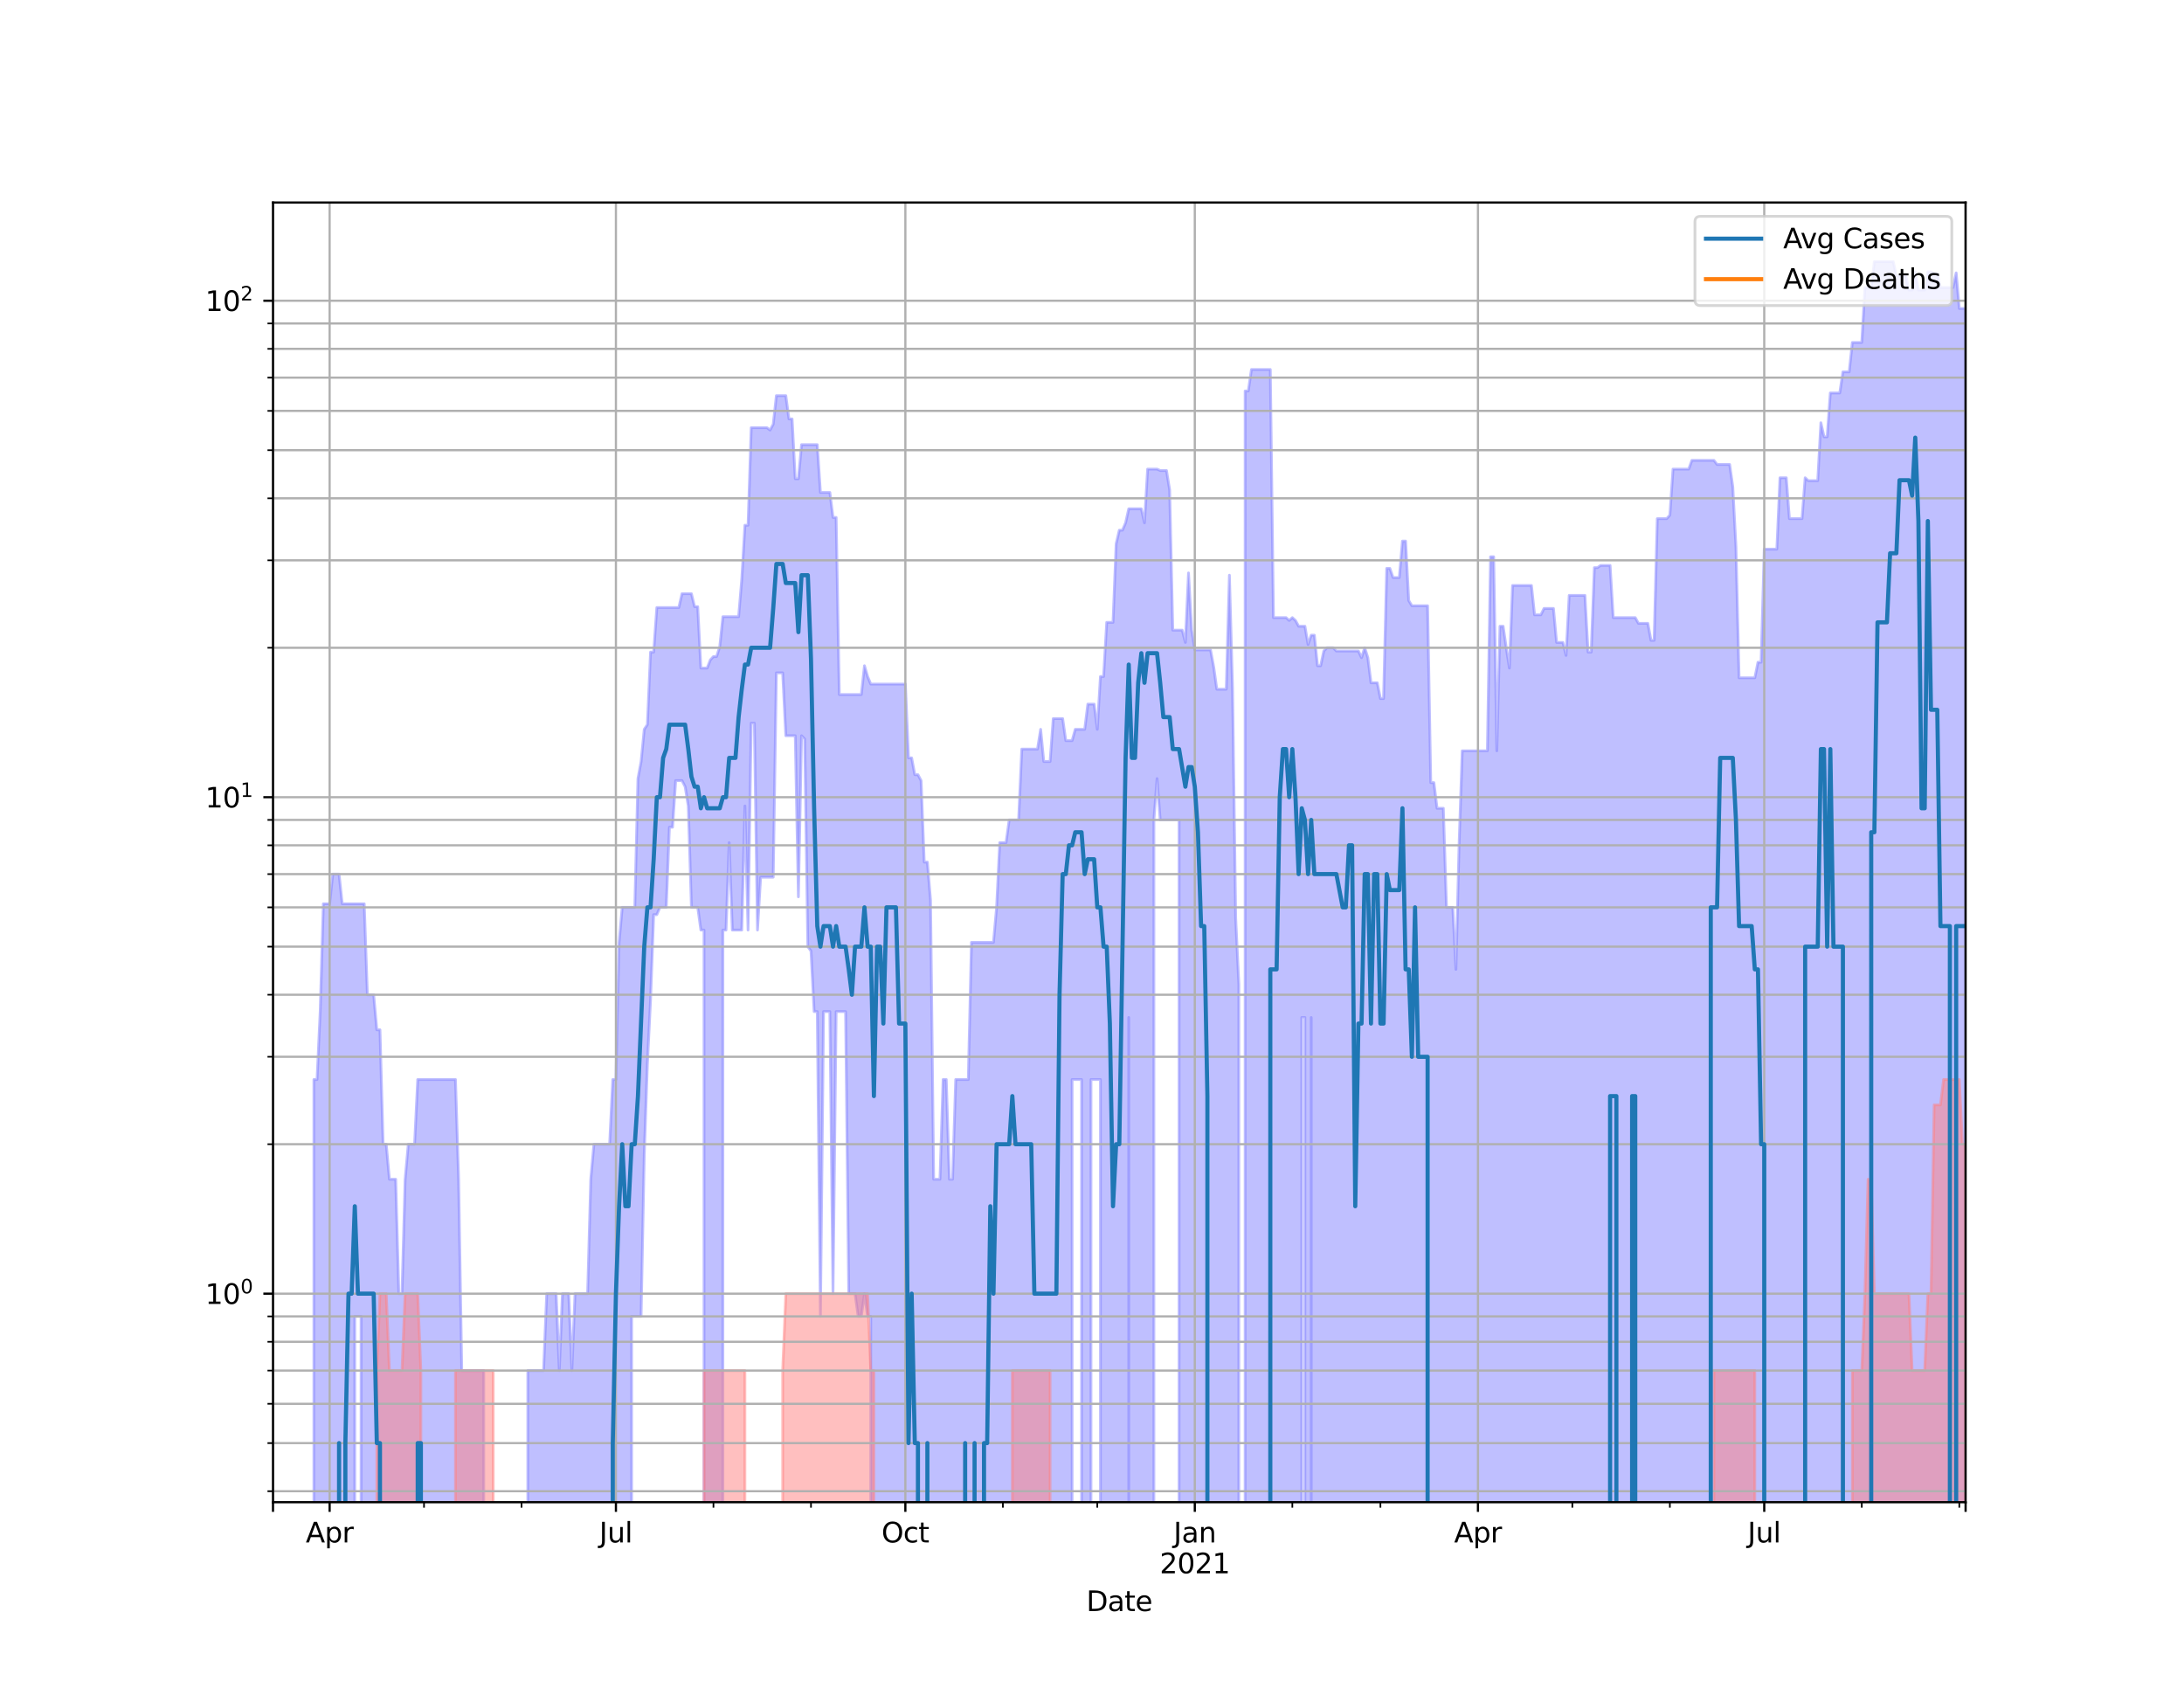<?xml version="1.0" encoding="utf-8" standalone="no"?>
<!DOCTYPE svg PUBLIC "-//W3C//DTD SVG 1.1//EN"
  "http://www.w3.org/Graphics/SVG/1.1/DTD/svg11.dtd">
<svg height="612pt" version="1.1" viewBox="0 0 792 612" width="792pt" xmlns="http://www.w3.org/2000/svg" xmlns:xlink="http://www.w3.org/1999/xlink">
 <defs>
  <style type="text/css">*{stroke-linecap:butt;stroke-linejoin:round;}</style>
 </defs>
 <g id="figure_1">
  <g id="patch_1">
   <path d="M 0 612 
L 792 612 
L 792 0 
L 0 0 
z
" style="fill:#ffffff;"/>
  </g>
  <g id="axes_1">
   <g id="patch_2">
    <path d="M 99 544.68 
L 712.8 544.68 
L 712.8 73.44 
L 99 73.44 
z
" style="fill:#ffffff;"/>
   </g>
   <g id="PolyCollection_1">
    <path clip-path="url(#p68e2955192)" d="M 99 180480.479 
L 99 180480.479 
L 100.141 180480.479 
L 101.282 180480.479 
L 102.423 180480.479 
L 103.564 180480.479 
L 104.704 180480.479 
L 105.845 180480.479 
L 106.986 180480.479 
L 108.127 180480.479 
L 109.268 180480.479 
L 110.409 180480.479 
L 111.55 180480.479 
L 112.691 180480.479 
L 113.832 391.421 
L 114.972 391.421 
L 116.113 366.788 
L 117.254 327.703 
L 118.395 327.703 
L 119.536 327.703 
L 120.677 316.944 
L 121.818 316.944 
L 122.959 316.944 
L 124.1 327.703 
L 125.241 327.703 
L 126.381 327.703 
L 127.522 327.703 
L 128.663 327.703 
L 129.804 327.703 
L 130.945 327.703 
L 132.086 327.703 
L 133.227 360.693 
L 134.368 360.693 
L 135.509 360.693 
L 136.649 373.399 
L 137.79 373.399 
L 138.931 414.882 
L 140.072 414.882 
L 141.213 427.588 
L 142.354 427.588 
L 143.495 427.588 
L 144.636 469.071 
L 145.777 469.071 
L 146.917 427.588 
L 148.058 414.882 
L 149.199 414.882 
L 150.34 414.882 
L 151.481 391.421 
L 152.622 391.421 
L 153.763 391.421 
L 154.904 391.421 
L 156.045 391.421 
L 157.186 391.421 
L 158.326 391.421 
L 159.467 391.421 
L 160.608 391.421 
L 161.749 391.421 
L 162.89 391.421 
L 164.031 391.421 
L 165.172 391.421 
L 166.313 427.588 
L 167.454 496.955 
L 168.594 496.955 
L 169.735 496.955 
L 170.876 496.955 
L 172.017 496.955 
L 173.158 496.955 
L 174.299 496.955 
L 175.44 496.955 
L 176.581 180480.479 
L 177.722 180480.479 
L 178.862 180480.479 
L 180.003 180480.479 
L 181.144 180480.479 
L 182.285 180480.479 
L 183.426 180480.479 
L 184.567 180480.479 
L 185.708 180480.479 
L 186.849 180480.479 
L 187.99 180480.479 
L 189.13 180480.479 
L 190.271 180480.479 
L 191.412 496.955 
L 192.553 496.955 
L 193.694 496.955 
L 194.835 496.955 
L 195.976 496.955 
L 197.117 496.955 
L 198.258 469.071 
L 199.399 469.071 
L 200.539 469.071 
L 201.68 469.071 
L 202.821 496.955 
L 203.962 469.071 
L 205.103 469.071 
L 206.244 469.071 
L 207.385 496.955 
L 208.526 469.071 
L 209.667 469.071 
L 210.807 469.071 
L 211.948 469.071 
L 213.089 469.071 
L 214.23 427.588 
L 215.371 414.882 
L 216.512 414.882 
L 217.653 414.882 
L 218.794 414.882 
L 219.935 414.882 
L 221.075 414.882 
L 222.216 391.421 
L 223.357 391.421 
L 224.498 341.7 
L 225.639 328.995 
L 226.78 328.995 
L 227.921 328.995 
L 229.062 328.995 
L 230.203 328.995 
L 231.343 282.323 
L 232.484 276.12 
L 233.625 264.448 
L 234.766 262.755 
L 235.907 236.45 
L 237.048 236.45 
L 238.189 220.292 
L 239.33 220.292 
L 240.471 220.292 
L 241.612 220.292 
L 242.752 220.292 
L 243.893 220.292 
L 245.034 220.292 
L 246.175 220.292 
L 247.316 215.267 
L 248.457 215.267 
L 249.598 215.267 
L 250.739 215.267 
L 251.88 219.969 
L 253.02 219.969 
L 254.161 242.244 
L 255.302 242.244 
L 256.443 242.244 
L 257.584 239.293 
L 258.725 238.062 
L 259.866 238.062 
L 261.007 234.481 
L 262.148 223.605 
L 263.288 223.605 
L 264.429 223.605 
L 265.57 223.605 
L 266.711 223.605 
L 267.852 223.605 
L 268.993 209.975 
L 270.134 190.454 
L 271.275 190.454 
L 272.416 155.079 
L 273.557 155.079 
L 274.697 155.079 
L 275.838 155.079 
L 276.979 155.079 
L 278.12 155.079 
L 279.261 155.928 
L 280.402 153.821 
L 281.543 143.451 
L 282.684 143.451 
L 283.825 143.451 
L 284.965 143.451 
L 286.106 151.904 
L 287.247 151.904 
L 288.388 173.587 
L 289.529 173.587 
L 290.67 161.231 
L 291.811 161.231 
L 292.952 161.231 
L 294.093 161.231 
L 295.233 161.231 
L 296.374 161.231 
L 297.515 178.561 
L 298.656 178.561 
L 299.797 178.561 
L 300.938 178.561 
L 302.079 187.627 
L 303.22 187.627 
L 304.361 251.829 
L 305.501 251.829 
L 306.642 251.829 
L 307.783 251.829 
L 308.924 251.829 
L 310.065 251.829 
L 311.206 251.829 
L 312.347 251.829 
L 313.488 241.39 
L 314.629 245.31 
L 315.77 248.038 
L 316.91 248.038 
L 318.051 248.038 
L 319.192 248.038 
L 320.333 248.038 
L 321.474 248.038 
L 322.615 248.038 
L 323.756 248.038 
L 324.897 248.038 
L 326.038 248.038 
L 327.178 248.038 
L 328.319 248.038 
L 329.46 274.806 
L 330.601 274.806 
L 331.742 280.901 
L 332.883 280.901 
L 334.024 283.043 
L 335.165 312.6 
L 336.306 312.6 
L 337.446 326.432 
L 338.587 427.588 
L 339.728 427.588 
L 340.869 427.588 
L 342.01 391.421 
L 343.151 391.421 
L 344.292 427.588 
L 345.433 427.588 
L 346.574 391.421 
L 347.714 391.421 
L 348.855 391.421 
L 349.996 391.421 
L 351.137 391.421 
L 352.278 341.7 
L 353.419 341.7 
L 354.56 341.7 
L 355.701 341.7 
L 356.842 341.7 
L 357.983 341.7 
L 359.123 341.7 
L 360.264 341.7 
L 361.405 328.995 
L 362.546 305.534 
L 363.687 305.534 
L 364.828 305.534 
L 365.969 297.297 
L 367.11 297.297 
L 368.251 297.297 
L 369.391 297.297 
L 370.532 271.615 
L 371.673 271.615 
L 372.814 271.615 
L 373.955 271.615 
L 375.096 271.615 
L 376.237 271.615 
L 377.378 264.448 
L 378.519 276.12 
L 379.659 276.12 
L 380.8 276.12 
L 381.941 260.553 
L 383.082 260.553 
L 384.223 260.553 
L 385.364 260.553 
L 386.505 268.549 
L 387.646 268.549 
L 388.787 268.549 
L 389.928 264.448 
L 391.068 264.448 
L 392.209 264.448 
L 393.35 264.448 
L 394.491 255.304 
L 395.632 255.304 
L 396.773 255.304 
L 397.914 264.448 
L 399.055 245.31 
L 400.196 245.31 
L 401.336 225.663 
L 402.477 225.663 
L 403.618 225.663 
L 404.759 197.156 
L 405.9 192.246 
L 407.041 192.246 
L 408.182 189.573 
L 409.323 184.487 
L 410.464 184.487 
L 411.604 184.487 
L 412.745 184.487 
L 413.886 184.487 
L 415.027 189.573 
L 416.168 170.096 
L 417.309 170.096 
L 418.45 170.096 
L 419.591 170.096 
L 420.732 170.61 
L 421.872 170.61 
L 423.013 170.61 
L 424.154 177.616 
L 425.295 228.493 
L 426.436 228.493 
L 427.577 228.493 
L 428.718 228.493 
L 429.859 232.941 
L 431 207.733 
L 432.141 228.493 
L 433.281 235.657 
L 434.422 235.657 
L 435.563 235.657 
L 436.704 235.657 
L 437.845 235.657 
L 438.986 235.657 
L 440.127 241.816 
L 441.268 249.91 
L 442.409 249.91 
L 443.549 249.91 
L 444.69 249.91 
L 445.831 208.566 
L 446.972 249.91 
L 448.113 333.005 
L 449.254 356.879 
L 450.395 180480.479 
L 451.536 141.77 
L 452.677 141.77 
L 453.817 133.974 
L 454.958 133.974 
L 456.099 133.974 
L 457.24 133.974 
L 458.381 133.974 
L 459.522 133.974 
L 460.663 133.974 
L 461.804 223.945 
L 462.945 223.945 
L 464.086 223.945 
L 465.226 223.945 
L 466.367 223.945 
L 467.508 224.971 
L 468.649 223.945 
L 469.79 224.971 
L 470.931 227.065 
L 472.072 227.065 
L 473.213 227.065 
L 474.354 233.707 
L 475.494 230.316 
L 476.635 230.316 
L 477.776 241.39 
L 478.917 241.39 
L 480.058 236.052 
L 481.199 234.871 
L 482.34 234.871 
L 483.481 234.871 
L 484.622 236.052 
L 485.762 236.052 
L 486.903 236.052 
L 488.044 236.052 
L 489.185 236.052 
L 490.326 236.052 
L 491.467 236.052 
L 492.608 236.052 
L 493.749 238.471 
L 494.89 234.871 
L 496.03 238.471 
L 497.171 247.576 
L 498.312 247.576 
L 499.453 247.576 
L 500.594 253.299 
L 501.735 253.299 
L 502.876 206.093 
L 504.017 206.093 
L 505.158 209.408 
L 506.299 209.408 
L 507.439 209.408 
L 508.58 196.197 
L 509.721 196.197 
L 510.862 217.739 
L 512.003 219.646 
L 513.144 219.646 
L 514.285 219.646 
L 515.426 219.646 
L 516.567 219.646 
L 517.707 219.646 
L 518.848 283.77 
L 519.989 283.77 
L 521.13 293.07 
L 522.271 293.07 
L 523.412 293.07 
L 524.553 328.995 
L 525.694 328.995 
L 526.835 328.995 
L 527.975 351.485 
L 529.116 306.505 
L 530.257 272.243 
L 531.398 272.243 
L 532.539 272.243 
L 533.68 272.243 
L 534.821 272.243 
L 535.962 272.243 
L 537.103 272.243 
L 538.243 272.243 
L 539.384 272.243 
L 540.525 201.88 
L 541.666 201.88 
L 542.807 272.243 
L 543.948 227.065 
L 545.089 227.065 
L 546.23 234.871 
L 547.371 242.244 
L 548.512 212.283 
L 549.652 212.283 
L 550.793 212.283 
L 551.934 212.283 
L 553.075 212.283 
L 554.216 212.283 
L 555.357 212.283 
L 556.498 222.932 
L 557.639 222.932 
L 558.78 222.932 
L 559.92 220.617 
L 561.061 220.617 
L 562.202 220.617 
L 563.343 220.617 
L 564.484 232.941 
L 565.625 232.941 
L 566.766 232.941 
L 567.907 237.656 
L 569.048 215.878 
L 570.188 215.878 
L 571.329 215.878 
L 572.47 215.878 
L 573.611 215.878 
L 574.752 215.878 
L 575.893 236.45 
L 577.034 236.45 
L 578.175 205.823 
L 579.316 205.823 
L 580.457 205.018 
L 581.597 205.018 
L 582.738 205.018 
L 583.879 205.018 
L 585.02 223.945 
L 586.161 223.945 
L 587.302 223.945 
L 588.443 223.945 
L 589.584 223.945 
L 590.725 223.945 
L 591.865 223.945 
L 593.006 223.945 
L 594.147 226.011 
L 595.288 226.011 
L 596.429 226.011 
L 597.57 226.011 
L 598.711 232.181 
L 599.852 232.181 
L 600.993 188.055 
L 602.133 188.055 
L 603.274 188.055 
L 604.415 188.055 
L 605.556 186.777 
L 606.697 170.096 
L 607.838 170.096 
L 608.979 170.096 
L 610.12 170.096 
L 611.261 170.096 
L 612.401 170.096 
L 613.542 166.919 
L 614.683 166.919 
L 615.824 166.919 
L 616.965 166.919 
L 618.106 166.919 
L 619.247 166.919 
L 620.388 166.919 
L 621.529 166.919 
L 622.67 168.408 
L 623.81 168.408 
L 624.951 168.408 
L 626.092 168.408 
L 627.233 168.408 
L 628.374 176.496 
L 629.515 198.127 
L 630.656 245.758 
L 631.797 245.758 
L 632.938 245.758 
L 634.078 245.758 
L 635.219 245.758 
L 636.36 245.758 
L 637.501 240.125 
L 638.642 240.125 
L 639.783 199.11 
L 640.924 199.11 
L 642.065 199.11 
L 643.206 199.11 
L 644.346 199.11 
L 645.487 173.231 
L 646.628 173.231 
L 647.769 173.231 
L 648.91 188.055 
L 650.051 188.055 
L 651.192 188.055 
L 652.333 188.055 
L 653.474 188.055 
L 654.614 173.231 
L 655.755 174.304 
L 656.896 174.304 
L 658.037 174.304 
L 659.178 174.304 
L 660.319 153.268 
L 661.46 158.387 
L 662.601 158.387 
L 663.742 142.486 
L 664.883 142.486 
L 666.023 142.486 
L 667.164 142.486 
L 668.305 134.839 
L 669.446 134.839 
L 670.587 134.839 
L 671.728 124.182 
L 672.869 124.182 
L 674.01 124.182 
L 675.151 124.182 
L 676.291 104.272 
L 677.432 104.272 
L 678.573 104.272 
L 679.714 94.86 
L 680.855 94.86 
L 681.996 94.86 
L 683.137 94.86 
L 684.278 94.86 
L 685.419 94.86 
L 686.559 94.86 
L 687.7 99.979 
L 688.841 99.979 
L 689.982 99.979 
L 691.123 99.979 
L 692.264 105.16 
L 693.405 105.16 
L 694.546 98.531 
L 695.687 105.16 
L 696.828 105.16 
L 697.968 105.16 
L 699.109 98.531 
L 700.25 98.531 
L 701.391 99.148 
L 702.532 99.148 
L 703.673 104.272 
L 704.814 104.272 
L 705.955 104.272 
L 707.096 104.272 
L 708.236 104.272 
L 709.377 98.942 
L 710.518 111.834 
L 711.659 111.834 
L 712.8 111.834 
L 712.8 180480.479 
L 712.8 180480.479 
L 711.659 180480.479 
L 710.518 180480.479 
L 709.377 180480.479 
L 708.236 180480.479 
L 707.096 180480.479 
L 705.955 180480.479 
L 704.814 180480.479 
L 703.673 180480.479 
L 702.532 180480.479 
L 701.391 180480.479 
L 700.25 180480.479 
L 699.109 180480.479 
L 697.968 180480.479 
L 696.828 180480.479 
L 695.687 180480.479 
L 694.546 180480.479 
L 693.405 180480.479 
L 692.264 180480.479 
L 691.123 180480.479 
L 689.982 180480.479 
L 688.841 180480.479 
L 687.7 180480.479 
L 686.559 180480.479 
L 685.419 180480.479 
L 684.278 180480.479 
L 683.137 180480.479 
L 681.996 180480.479 
L 680.855 180480.479 
L 679.714 180480.479 
L 678.573 180480.479 
L 677.432 180480.479 
L 676.291 180480.479 
L 675.151 180480.479 
L 674.01 180480.479 
L 672.869 180480.479 
L 671.728 180480.479 
L 670.587 180480.479 
L 669.446 180480.479 
L 668.305 180480.479 
L 667.164 180480.479 
L 666.023 180480.479 
L 664.883 180480.479 
L 663.742 180480.479 
L 662.601 180480.479 
L 661.46 180480.479 
L 660.319 180480.479 
L 659.178 180480.479 
L 658.037 180480.479 
L 656.896 180480.479 
L 655.755 180480.479 
L 654.614 180480.479 
L 653.474 180480.479 
L 652.333 180480.479 
L 651.192 180480.479 
L 650.051 180480.479 
L 648.91 180480.479 
L 647.769 180480.479 
L 646.628 180480.479 
L 645.487 180480.479 
L 644.346 180480.479 
L 643.206 180480.479 
L 642.065 180480.479 
L 640.924 180480.479 
L 639.783 180480.479 
L 638.642 180480.479 
L 637.501 180480.479 
L 636.36 180480.479 
L 635.219 180480.479 
L 634.078 180480.479 
L 632.938 180480.479 
L 631.797 180480.479 
L 630.656 180480.479 
L 629.515 180480.479 
L 628.374 180480.479 
L 627.233 180480.479 
L 626.092 180480.479 
L 624.951 180480.479 
L 623.81 180480.479 
L 622.67 180480.479 
L 621.529 180480.479 
L 620.388 180480.479 
L 619.247 180480.479 
L 618.106 180480.479 
L 616.965 180480.479 
L 615.824 180480.479 
L 614.683 180480.479 
L 613.542 180480.479 
L 612.401 180480.479 
L 611.261 180480.479 
L 610.12 180480.479 
L 608.979 180480.479 
L 607.838 180480.479 
L 606.697 180480.479 
L 605.556 180480.479 
L 604.415 180480.479 
L 603.274 180480.479 
L 602.133 180480.479 
L 600.993 180480.479 
L 599.852 180480.479 
L 598.711 180480.479 
L 597.57 180480.479 
L 596.429 180480.479 
L 595.288 180480.479 
L 594.147 180480.479 
L 593.006 180480.479 
L 591.865 180480.479 
L 590.725 180480.479 
L 589.584 180480.479 
L 588.443 180480.479 
L 587.302 180480.479 
L 586.161 180480.479 
L 585.02 180480.479 
L 583.879 180480.479 
L 582.738 180480.479 
L 581.597 180480.479 
L 580.457 180480.479 
L 579.316 180480.479 
L 578.175 180480.479 
L 577.034 180480.479 
L 575.893 180480.479 
L 574.752 180480.479 
L 573.611 180480.479 
L 572.47 180480.479 
L 571.329 180480.479 
L 570.188 180480.479 
L 569.048 180480.479 
L 567.907 180480.479 
L 566.766 180480.479 
L 565.625 180480.479 
L 564.484 180480.479 
L 563.343 180480.479 
L 562.202 180480.479 
L 561.061 180480.479 
L 559.92 180480.479 
L 558.78 180480.479 
L 557.639 180480.479 
L 556.498 180480.479 
L 555.357 180480.479 
L 554.216 180480.479 
L 553.075 180480.479 
L 551.934 180480.479 
L 550.793 180480.479 
L 549.652 180480.479 
L 548.512 180480.479 
L 547.371 180480.479 
L 546.23 180480.479 
L 545.089 180480.479 
L 543.948 180480.479 
L 542.807 180480.479 
L 541.666 180480.479 
L 540.525 180480.479 
L 539.384 180480.479 
L 538.243 180480.479 
L 537.103 180480.479 
L 535.962 180480.479 
L 534.821 180480.479 
L 533.68 180480.479 
L 532.539 180480.479 
L 531.398 180480.479 
L 530.257 180480.479 
L 529.116 180480.479 
L 527.975 180480.479 
L 526.835 180480.479 
L 525.694 180480.479 
L 524.553 180480.479 
L 523.412 180480.479 
L 522.271 180480.479 
L 521.13 180480.479 
L 519.989 180480.479 
L 518.848 180480.479 
L 517.707 180480.479 
L 516.567 180480.479 
L 515.426 180480.479 
L 514.285 180480.479 
L 513.144 180480.479 
L 512.003 180480.479 
L 510.862 180480.479 
L 509.721 180480.479 
L 508.58 180480.479 
L 507.439 180480.479 
L 506.299 180480.479 
L 505.158 180480.479 
L 504.017 180480.479 
L 502.876 180480.479 
L 501.735 180480.479 
L 500.594 180480.479 
L 499.453 180480.479 
L 498.312 180480.479 
L 497.171 180480.479 
L 496.03 180480.479 
L 494.89 180480.479 
L 493.749 180480.479 
L 492.608 180480.479 
L 491.467 180480.479 
L 490.326 180480.479 
L 489.185 180480.479 
L 488.044 180480.479 
L 486.903 180480.479 
L 485.762 180480.479 
L 484.622 180480.479 
L 483.481 180480.479 
L 482.34 180480.479 
L 481.199 180480.479 
L 480.058 180480.479 
L 478.917 180480.479 
L 477.776 180480.479 
L 476.635 180480.479 
L 475.494 368.93 
L 474.354 180480.479 
L 473.213 368.93 
L 472.072 368.93 
L 470.931 180480.479 
L 469.79 180480.479 
L 468.649 180480.479 
L 467.508 180480.479 
L 466.367 180480.479 
L 465.226 180480.479 
L 464.086 180480.479 
L 462.945 180480.479 
L 461.804 180480.479 
L 460.663 180480.479 
L 459.522 180480.479 
L 458.381 180480.479 
L 457.24 180480.479 
L 456.099 180480.479 
L 454.958 180480.479 
L 453.817 180480.479 
L 452.677 180480.479 
L 451.536 180480.479 
L 450.395 180480.479 
L 449.254 180480.479 
L 448.113 180480.479 
L 446.972 180480.479 
L 445.831 180480.479 
L 444.69 180480.479 
L 443.549 180480.479 
L 442.409 180480.479 
L 441.268 180480.479 
L 440.127 180480.479 
L 438.986 180480.479 
L 437.845 180480.479 
L 436.704 180480.479 
L 435.563 180480.479 
L 434.422 180480.479 
L 433.281 180480.479 
L 432.141 180480.479 
L 431 180480.479 
L 429.859 180480.479 
L 428.718 180480.479 
L 427.577 297.297 
L 426.436 297.297 
L 425.295 297.297 
L 424.154 297.297 
L 423.013 297.297 
L 421.872 297.297 
L 420.732 297.297 
L 419.591 282.323 
L 418.45 297.297 
L 417.309 180480.479 
L 416.168 180480.479 
L 415.027 180480.479 
L 413.886 180480.479 
L 412.745 180480.479 
L 411.604 180480.479 
L 410.464 180480.479 
L 409.323 368.93 
L 408.182 180480.479 
L 407.041 180480.479 
L 405.9 180480.479 
L 404.759 180480.479 
L 403.618 180480.479 
L 402.477 180480.479 
L 401.336 180480.479 
L 400.196 180480.479 
L 399.055 391.421 
L 397.914 391.421 
L 396.773 391.421 
L 395.632 391.421 
L 394.491 180480.479 
L 393.35 180480.479 
L 392.209 391.421 
L 391.068 391.421 
L 389.928 391.421 
L 388.787 391.421 
L 387.646 180480.479 
L 386.505 180480.479 
L 385.364 180480.479 
L 384.223 180480.479 
L 383.082 180480.479 
L 381.941 180480.479 
L 380.8 180480.479 
L 379.659 180480.479 
L 378.519 180480.479 
L 377.378 180480.479 
L 376.237 180480.479 
L 375.096 180480.479 
L 373.955 180480.479 
L 372.814 180480.479 
L 371.673 180480.479 
L 370.532 180480.479 
L 369.391 180480.479 
L 368.251 180480.479 
L 367.11 180480.479 
L 365.969 180480.479 
L 364.828 180480.479 
L 363.687 180480.479 
L 362.546 180480.479 
L 361.405 180480.479 
L 360.264 180480.479 
L 359.123 180480.479 
L 357.983 180480.479 
L 356.842 180480.479 
L 355.701 180480.479 
L 354.56 180480.479 
L 353.419 180480.479 
L 352.278 180480.479 
L 351.137 180480.479 
L 349.996 180480.479 
L 348.855 180480.479 
L 347.714 180480.479 
L 346.574 180480.479 
L 345.433 180480.479 
L 344.292 180480.479 
L 343.151 180480.479 
L 342.01 180480.479 
L 340.869 180480.479 
L 339.728 180480.479 
L 338.587 180480.479 
L 337.446 180480.479 
L 336.306 180480.479 
L 335.165 180480.479 
L 334.024 180480.479 
L 332.883 180480.479 
L 331.742 180480.479 
L 330.601 180480.479 
L 329.46 180480.479 
L 328.319 180480.479 
L 327.178 180480.479 
L 326.038 180480.479 
L 324.897 180480.479 
L 323.756 180480.479 
L 322.615 180480.479 
L 321.474 180480.479 
L 320.333 180480.479 
L 319.192 180480.479 
L 318.051 180480.479 
L 316.91 180480.479 
L 315.77 477.308 
L 314.629 477.308 
L 313.488 469.071 
L 312.347 477.308 
L 311.206 477.308 
L 310.065 469.071 
L 308.924 469.071 
L 307.783 469.071 
L 306.642 366.788 
L 305.501 366.788 
L 304.361 366.788 
L 303.22 366.788 
L 302.079 469.071 
L 300.938 366.788 
L 299.797 366.788 
L 298.656 366.788 
L 297.515 477.308 
L 296.374 366.788 
L 295.233 366.788 
L 294.093 344.828 
L 292.952 343.249 
L 291.811 267.95 
L 290.67 266.765 
L 289.529 325.181 
L 288.388 266.765 
L 287.247 266.765 
L 286.106 266.765 
L 284.965 266.765 
L 283.825 243.981 
L 282.684 243.981 
L 281.543 243.981 
L 280.402 318.069 
L 279.261 318.069 
L 278.12 318.069 
L 276.979 318.069 
L 275.838 318.069 
L 274.697 337.232 
L 273.557 262.199 
L 272.416 262.199 
L 271.275 337.232 
L 270.134 292.251 
L 268.993 337.232 
L 267.852 337.232 
L 266.711 337.232 
L 265.57 337.232 
L 264.429 305.534 
L 263.288 337.232 
L 262.148 337.232 
L 261.007 180480.479 
L 259.866 180480.479 
L 258.725 180480.479 
L 257.584 180480.479 
L 256.443 180480.479 
L 255.302 337.232 
L 254.161 337.232 
L 253.02 328.995 
L 251.88 328.995 
L 250.739 328.995 
L 249.598 292.251 
L 248.457 285.245 
L 247.316 283.043 
L 246.175 283.043 
L 245.034 283.043 
L 243.893 299.947 
L 242.752 299.947 
L 241.612 328.995 
L 240.471 328.995 
L 239.33 328.995 
L 238.189 331.645 
L 237.048 331.645 
L 235.907 362.673 
L 234.766 385.834 
L 233.625 418.892 
L 232.484 477.308 
L 231.343 477.308 
L 230.203 477.308 
L 229.062 477.308 
L 227.921 180480.479 
L 226.78 180480.479 
L 225.639 180480.479 
L 224.498 180480.479 
L 223.357 180480.479 
L 222.216 180480.479 
L 221.075 180480.479 
L 219.935 180480.479 
L 218.794 180480.479 
L 217.653 180480.479 
L 216.512 180480.479 
L 215.371 180480.479 
L 214.23 180480.479 
L 213.089 180480.479 
L 211.948 180480.479 
L 210.807 180480.479 
L 209.667 180480.479 
L 208.526 180480.479 
L 207.385 180480.479 
L 206.244 180480.479 
L 205.103 180480.479 
L 203.962 180480.479 
L 202.821 180480.479 
L 201.68 180480.479 
L 200.539 180480.479 
L 199.399 180480.479 
L 198.258 180480.479 
L 197.117 180480.479 
L 195.976 180480.479 
L 194.835 180480.479 
L 193.694 180480.479 
L 192.553 180480.479 
L 191.412 180480.479 
L 190.271 180480.479 
L 189.13 180480.479 
L 187.99 180480.479 
L 186.849 180480.479 
L 185.708 180480.479 
L 184.567 180480.479 
L 183.426 180480.479 
L 182.285 180480.479 
L 181.144 180480.479 
L 180.003 180480.479 
L 178.862 180480.479 
L 177.722 180480.479 
L 176.581 180480.479 
L 175.44 180480.479 
L 174.299 180480.479 
L 173.158 180480.479 
L 172.017 180480.479 
L 170.876 180480.479 
L 169.735 180480.479 
L 168.594 180480.479 
L 167.454 180480.479 
L 166.313 180480.479 
L 165.172 180480.479 
L 164.031 180480.479 
L 162.89 180480.479 
L 161.749 180480.479 
L 160.608 180480.479 
L 159.467 180480.479 
L 158.326 180480.479 
L 157.186 180480.479 
L 156.045 180480.479 
L 154.904 180480.479 
L 153.763 180480.479 
L 152.622 180480.479 
L 151.481 180480.479 
L 150.34 180480.479 
L 149.199 180480.479 
L 148.058 180480.479 
L 146.917 180480.479 
L 145.777 180480.479 
L 144.636 180480.479 
L 143.495 180480.479 
L 142.354 180480.479 
L 141.213 180480.479 
L 140.072 180480.479 
L 138.931 180480.479 
L 137.79 180480.479 
L 136.649 180480.479 
L 135.509 180480.479 
L 134.368 180480.479 
L 133.227 180480.479 
L 132.086 180480.479 
L 130.945 477.308 
L 129.804 477.308 
L 128.663 477.308 
L 127.522 180480.479 
L 126.381 180480.479 
L 125.241 180480.479 
L 124.1 180480.479 
L 122.959 180480.479 
L 121.818 180480.479 
L 120.677 180480.479 
L 119.536 180480.479 
L 118.395 180480.479 
L 117.254 180480.479 
L 116.113 180480.479 
L 114.972 180480.479 
L 113.832 180480.479 
L 112.691 180480.479 
L 111.55 180480.479 
L 110.409 180480.479 
L 109.268 180480.479 
L 108.127 180480.479 
L 106.986 180480.479 
L 105.845 180480.479 
L 104.704 180480.479 
L 103.564 180480.479 
L 102.423 180480.479 
L 101.282 180480.479 
L 100.141 180480.479 
L 99 180480.479 
z
" style="fill:#8080ff;fill-opacity:0.5;stroke:#8080ff;stroke-opacity:0.5;"/>
   </g>
   <g id="PolyCollection_2">
    <path clip-path="url(#p68e2955192)" d="M 99 180480.479 
L 99 180480.479 
L 100.141 180480.479 
L 101.282 180480.479 
L 102.423 180480.479 
L 103.564 180480.479 
L 104.704 180480.479 
L 105.845 180480.479 
L 106.986 180480.479 
L 108.127 180480.479 
L 109.268 180480.479 
L 110.409 180480.479 
L 111.55 180480.479 
L 112.691 180480.479 
L 113.832 180480.479 
L 114.972 180480.479 
L 116.113 180480.479 
L 117.254 180480.479 
L 118.395 180480.479 
L 119.536 180480.479 
L 120.677 180480.479 
L 121.818 180480.479 
L 122.959 180480.479 
L 124.1 180480.479 
L 125.241 180480.479 
L 126.381 180480.479 
L 127.522 180480.479 
L 128.663 180480.479 
L 129.804 180480.479 
L 130.945 180480.479 
L 132.086 180480.479 
L 133.227 180480.479 
L 134.368 180480.479 
L 135.509 180480.479 
L 136.649 496.955 
L 137.79 469.071 
L 138.931 469.071 
L 140.072 469.071 
L 141.213 496.955 
L 142.354 496.955 
L 143.495 496.955 
L 144.636 496.955 
L 145.777 496.955 
L 146.917 469.071 
L 148.058 469.071 
L 149.199 469.071 
L 150.34 469.071 
L 151.481 469.071 
L 152.622 496.955 
L 153.763 180480.479 
L 154.904 180480.479 
L 156.045 180480.479 
L 157.186 180480.479 
L 158.326 180480.479 
L 159.467 180480.479 
L 160.608 180480.479 
L 161.749 180480.479 
L 162.89 180480.479 
L 164.031 180480.479 
L 165.172 496.955 
L 166.313 496.955 
L 167.454 496.955 
L 168.594 496.955 
L 169.735 496.955 
L 170.876 496.955 
L 172.017 496.955 
L 173.158 496.955 
L 174.299 496.955 
L 175.44 496.955 
L 176.581 496.955 
L 177.722 496.955 
L 178.862 496.955 
L 180.003 180480.479 
L 181.144 180480.479 
L 182.285 180480.479 
L 183.426 180480.479 
L 184.567 180480.479 
L 185.708 180480.479 
L 186.849 180480.479 
L 187.99 180480.479 
L 189.13 180480.479 
L 190.271 180480.479 
L 191.412 180480.479 
L 192.553 180480.479 
L 193.694 180480.479 
L 194.835 180480.479 
L 195.976 180480.479 
L 197.117 180480.479 
L 198.258 180480.479 
L 199.399 180480.479 
L 200.539 180480.479 
L 201.68 180480.479 
L 202.821 180480.479 
L 203.962 180480.479 
L 205.103 180480.479 
L 206.244 180480.479 
L 207.385 180480.479 
L 208.526 180480.479 
L 209.667 180480.479 
L 210.807 180480.479 
L 211.948 180480.479 
L 213.089 180480.479 
L 214.23 180480.479 
L 215.371 180480.479 
L 216.512 180480.479 
L 217.653 180480.479 
L 218.794 180480.479 
L 219.935 180480.479 
L 221.075 180480.479 
L 222.216 180480.479 
L 223.357 180480.479 
L 224.498 180480.479 
L 225.639 180480.479 
L 226.78 180480.479 
L 227.921 180480.479 
L 229.062 180480.479 
L 230.203 180480.479 
L 231.343 180480.479 
L 232.484 180480.479 
L 233.625 180480.479 
L 234.766 180480.479 
L 235.907 180480.479 
L 237.048 180480.479 
L 238.189 180480.479 
L 239.33 180480.479 
L 240.471 180480.479 
L 241.612 180480.479 
L 242.752 180480.479 
L 243.893 180480.479 
L 245.034 180480.479 
L 246.175 180480.479 
L 247.316 180480.479 
L 248.457 180480.479 
L 249.598 180480.479 
L 250.739 180480.479 
L 251.88 180480.479 
L 253.02 180480.479 
L 254.161 180480.479 
L 255.302 496.955 
L 256.443 496.955 
L 257.584 496.955 
L 258.725 496.955 
L 259.866 496.955 
L 261.007 496.955 
L 262.148 496.955 
L 263.288 496.955 
L 264.429 496.955 
L 265.57 496.955 
L 266.711 496.955 
L 267.852 496.955 
L 268.993 496.955 
L 270.134 496.955 
L 271.275 180480.479 
L 272.416 180480.479 
L 273.557 180480.479 
L 274.697 180480.479 
L 275.838 180480.479 
L 276.979 180480.479 
L 278.12 180480.479 
L 279.261 180480.479 
L 280.402 180480.479 
L 281.543 180480.479 
L 282.684 180480.479 
L 283.825 496.955 
L 284.965 469.071 
L 286.106 469.071 
L 287.247 469.071 
L 288.388 469.071 
L 289.529 469.071 
L 290.67 469.071 
L 291.811 469.071 
L 292.952 469.071 
L 294.093 469.071 
L 295.233 469.071 
L 296.374 469.071 
L 297.515 469.071 
L 298.656 469.071 
L 299.797 469.071 
L 300.938 469.071 
L 302.079 469.071 
L 303.22 469.071 
L 304.361 469.071 
L 305.501 469.071 
L 306.642 469.071 
L 307.783 469.071 
L 308.924 469.071 
L 310.065 469.071 
L 311.206 469.071 
L 312.347 469.071 
L 313.488 469.071 
L 314.629 469.071 
L 315.77 496.955 
L 316.91 496.955 
L 318.051 180480.479 
L 319.192 180480.479 
L 320.333 180480.479 
L 321.474 180480.479 
L 322.615 180480.479 
L 323.756 180480.479 
L 324.897 180480.479 
L 326.038 180480.479 
L 327.178 180480.479 
L 328.319 180480.479 
L 329.46 180480.479 
L 330.601 180480.479 
L 331.742 180480.479 
L 332.883 180480.479 
L 334.024 180480.479 
L 335.165 180480.479 
L 336.306 180480.479 
L 337.446 180480.479 
L 338.587 180480.479 
L 339.728 180480.479 
L 340.869 180480.479 
L 342.01 180480.479 
L 343.151 180480.479 
L 344.292 180480.479 
L 345.433 180480.479 
L 346.574 180480.479 
L 347.714 180480.479 
L 348.855 180480.479 
L 349.996 180480.479 
L 351.137 180480.479 
L 352.278 180480.479 
L 353.419 180480.479 
L 354.56 180480.479 
L 355.701 180480.479 
L 356.842 180480.479 
L 357.983 180480.479 
L 359.123 180480.479 
L 360.264 180480.479 
L 361.405 180480.479 
L 362.546 180480.479 
L 363.687 180480.479 
L 364.828 180480.479 
L 365.969 180480.479 
L 367.11 496.955 
L 368.251 496.955 
L 369.391 496.955 
L 370.532 496.955 
L 371.673 496.955 
L 372.814 496.955 
L 373.955 496.955 
L 375.096 496.955 
L 376.237 496.955 
L 377.378 496.955 
L 378.519 496.955 
L 379.659 496.955 
L 380.8 496.955 
L 381.941 180480.479 
L 383.082 180480.479 
L 384.223 180480.479 
L 385.364 180480.479 
L 386.505 180480.479 
L 387.646 180480.479 
L 388.787 180480.479 
L 389.928 180480.479 
L 391.068 180480.479 
L 392.209 180480.479 
L 393.35 180480.479 
L 394.491 180480.479 
L 395.632 180480.479 
L 396.773 180480.479 
L 397.914 180480.479 
L 399.055 180480.479 
L 400.196 180480.479 
L 401.336 180480.479 
L 402.477 180480.479 
L 403.618 180480.479 
L 404.759 180480.479 
L 405.9 180480.479 
L 407.041 180480.479 
L 408.182 180480.479 
L 409.323 180480.479 
L 410.464 180480.479 
L 411.604 180480.479 
L 412.745 180480.479 
L 413.886 180480.479 
L 415.027 180480.479 
L 416.168 180480.479 
L 417.309 180480.479 
L 418.45 180480.479 
L 419.591 180480.479 
L 420.732 180480.479 
L 421.872 180480.479 
L 423.013 180480.479 
L 424.154 180480.479 
L 425.295 180480.479 
L 426.436 180480.479 
L 427.577 180480.479 
L 428.718 180480.479 
L 429.859 180480.479 
L 431 180480.479 
L 432.141 180480.479 
L 433.281 180480.479 
L 434.422 180480.479 
L 435.563 180480.479 
L 436.704 180480.479 
L 437.845 180480.479 
L 438.986 180480.479 
L 440.127 180480.479 
L 441.268 180480.479 
L 442.409 180480.479 
L 443.549 180480.479 
L 444.69 180480.479 
L 445.831 180480.479 
L 446.972 180480.479 
L 448.113 180480.479 
L 449.254 180480.479 
L 450.395 180480.479 
L 451.536 180480.479 
L 452.677 180480.479 
L 453.817 180480.479 
L 454.958 180480.479 
L 456.099 180480.479 
L 457.24 180480.479 
L 458.381 180480.479 
L 459.522 180480.479 
L 460.663 180480.479 
L 461.804 180480.479 
L 462.945 180480.479 
L 464.086 180480.479 
L 465.226 180480.479 
L 466.367 180480.479 
L 467.508 180480.479 
L 468.649 180480.479 
L 469.79 180480.479 
L 470.931 180480.479 
L 472.072 180480.479 
L 473.213 180480.479 
L 474.354 180480.479 
L 475.494 180480.479 
L 476.635 180480.479 
L 477.776 180480.479 
L 478.917 180480.479 
L 480.058 180480.479 
L 481.199 180480.479 
L 482.34 180480.479 
L 483.481 180480.479 
L 484.622 180480.479 
L 485.762 180480.479 
L 486.903 180480.479 
L 488.044 180480.479 
L 489.185 180480.479 
L 490.326 180480.479 
L 491.467 180480.479 
L 492.608 180480.479 
L 493.749 180480.479 
L 494.89 180480.479 
L 496.03 180480.479 
L 497.171 180480.479 
L 498.312 180480.479 
L 499.453 180480.479 
L 500.594 180480.479 
L 501.735 180480.479 
L 502.876 180480.479 
L 504.017 180480.479 
L 505.158 180480.479 
L 506.299 180480.479 
L 507.439 180480.479 
L 508.58 180480.479 
L 509.721 180480.479 
L 510.862 180480.479 
L 512.003 180480.479 
L 513.144 180480.479 
L 514.285 180480.479 
L 515.426 180480.479 
L 516.567 180480.479 
L 517.707 180480.479 
L 518.848 180480.479 
L 519.989 180480.479 
L 521.13 180480.479 
L 522.271 180480.479 
L 523.412 180480.479 
L 524.553 180480.479 
L 525.694 180480.479 
L 526.835 180480.479 
L 527.975 180480.479 
L 529.116 180480.479 
L 530.257 180480.479 
L 531.398 180480.479 
L 532.539 180480.479 
L 533.68 180480.479 
L 534.821 180480.479 
L 535.962 180480.479 
L 537.103 180480.479 
L 538.243 180480.479 
L 539.384 180480.479 
L 540.525 180480.479 
L 541.666 180480.479 
L 542.807 180480.479 
L 543.948 180480.479 
L 545.089 180480.479 
L 546.23 180480.479 
L 547.371 180480.479 
L 548.512 180480.479 
L 549.652 180480.479 
L 550.793 180480.479 
L 551.934 180480.479 
L 553.075 180480.479 
L 554.216 180480.479 
L 555.357 180480.479 
L 556.498 180480.479 
L 557.639 180480.479 
L 558.78 180480.479 
L 559.92 180480.479 
L 561.061 180480.479 
L 562.202 180480.479 
L 563.343 180480.479 
L 564.484 180480.479 
L 565.625 180480.479 
L 566.766 180480.479 
L 567.907 180480.479 
L 569.048 180480.479 
L 570.188 180480.479 
L 571.329 180480.479 
L 572.47 180480.479 
L 573.611 180480.479 
L 574.752 180480.479 
L 575.893 180480.479 
L 577.034 180480.479 
L 578.175 180480.479 
L 579.316 180480.479 
L 580.457 180480.479 
L 581.597 180480.479 
L 582.738 180480.479 
L 583.879 180480.479 
L 585.02 180480.479 
L 586.161 180480.479 
L 587.302 180480.479 
L 588.443 180480.479 
L 589.584 180480.479 
L 590.725 180480.479 
L 591.865 180480.479 
L 593.006 180480.479 
L 594.147 180480.479 
L 595.288 180480.479 
L 596.429 180480.479 
L 597.57 180480.479 
L 598.711 180480.479 
L 599.852 180480.479 
L 600.993 180480.479 
L 602.133 180480.479 
L 603.274 180480.479 
L 604.415 180480.479 
L 605.556 180480.479 
L 606.697 180480.479 
L 607.838 180480.479 
L 608.979 180480.479 
L 610.12 180480.479 
L 611.261 180480.479 
L 612.401 180480.479 
L 613.542 180480.479 
L 614.683 180480.479 
L 615.824 180480.479 
L 616.965 180480.479 
L 618.106 180480.479 
L 619.247 180480.479 
L 620.388 180480.479 
L 621.529 496.955 
L 622.67 496.955 
L 623.81 496.955 
L 624.951 496.955 
L 626.092 496.955 
L 627.233 496.955 
L 628.374 496.955 
L 629.515 496.955 
L 630.656 496.955 
L 631.797 496.955 
L 632.938 496.955 
L 634.078 496.955 
L 635.219 496.955 
L 636.36 496.955 
L 637.501 180480.479 
L 638.642 180480.479 
L 639.783 180480.479 
L 640.924 180480.479 
L 642.065 180480.479 
L 643.206 180480.479 
L 644.346 180480.479 
L 645.487 180480.479 
L 646.628 180480.479 
L 647.769 180480.479 
L 648.91 180480.479 
L 650.051 180480.479 
L 651.192 180480.479 
L 652.333 180480.479 
L 653.474 180480.479 
L 654.614 180480.479 
L 655.755 180480.479 
L 656.896 180480.479 
L 658.037 180480.479 
L 659.178 180480.479 
L 660.319 180480.479 
L 661.46 180480.479 
L 662.601 180480.479 
L 663.742 180480.479 
L 664.883 180480.479 
L 666.023 180480.479 
L 667.164 180480.479 
L 668.305 180480.479 
L 669.446 180480.479 
L 670.587 180480.479 
L 671.728 496.955 
L 672.869 496.955 
L 674.01 496.955 
L 675.151 496.955 
L 676.291 469.071 
L 677.432 427.588 
L 678.573 427.588 
L 679.714 469.071 
L 680.855 469.071 
L 681.996 469.071 
L 683.137 469.071 
L 684.278 469.071 
L 685.419 469.071 
L 686.559 469.071 
L 687.7 469.071 
L 688.841 469.071 
L 689.982 469.071 
L 691.123 469.071 
L 692.264 469.071 
L 693.405 496.955 
L 694.546 496.955 
L 695.687 496.955 
L 696.828 496.955 
L 697.968 496.955 
L 699.109 469.071 
L 700.25 469.071 
L 701.391 400.629 
L 702.532 400.629 
L 703.673 400.629 
L 704.814 391.421 
L 705.955 391.421 
L 707.096 391.421 
L 708.236 391.421 
L 709.377 391.421 
L 710.518 391.421 
L 711.659 414.882 
L 712.8 414.882 
L 712.8 180480.479 
L 712.8 180480.479 
L 711.659 180480.479 
L 710.518 180480.479 
L 709.377 180480.479 
L 708.236 180480.479 
L 707.096 180480.479 
L 705.955 180480.479 
L 704.814 180480.479 
L 703.673 180480.479 
L 702.532 180480.479 
L 701.391 180480.479 
L 700.25 180480.479 
L 699.109 180480.479 
L 697.968 180480.479 
L 696.828 180480.479 
L 695.687 180480.479 
L 694.546 180480.479 
L 693.405 180480.479 
L 692.264 180480.479 
L 691.123 180480.479 
L 689.982 180480.479 
L 688.841 180480.479 
L 687.7 180480.479 
L 686.559 180480.479 
L 685.419 180480.479 
L 684.278 180480.479 
L 683.137 180480.479 
L 681.996 180480.479 
L 680.855 180480.479 
L 679.714 180480.479 
L 678.573 180480.479 
L 677.432 180480.479 
L 676.291 180480.479 
L 675.151 180480.479 
L 674.01 180480.479 
L 672.869 180480.479 
L 671.728 180480.479 
L 670.587 180480.479 
L 669.446 180480.479 
L 668.305 180480.479 
L 667.164 180480.479 
L 666.023 180480.479 
L 664.883 180480.479 
L 663.742 180480.479 
L 662.601 180480.479 
L 661.46 180480.479 
L 660.319 180480.479 
L 659.178 180480.479 
L 658.037 180480.479 
L 656.896 180480.479 
L 655.755 180480.479 
L 654.614 180480.479 
L 653.474 180480.479 
L 652.333 180480.479 
L 651.192 180480.479 
L 650.051 180480.479 
L 648.91 180480.479 
L 647.769 180480.479 
L 646.628 180480.479 
L 645.487 180480.479 
L 644.346 180480.479 
L 643.206 180480.479 
L 642.065 180480.479 
L 640.924 180480.479 
L 639.783 180480.479 
L 638.642 180480.479 
L 637.501 180480.479 
L 636.36 180480.479 
L 635.219 180480.479 
L 634.078 180480.479 
L 632.938 180480.479 
L 631.797 180480.479 
L 630.656 180480.479 
L 629.515 180480.479 
L 628.374 180480.479 
L 627.233 180480.479 
L 626.092 180480.479 
L 624.951 180480.479 
L 623.81 180480.479 
L 622.67 180480.479 
L 621.529 180480.479 
L 620.388 180480.479 
L 619.247 180480.479 
L 618.106 180480.479 
L 616.965 180480.479 
L 615.824 180480.479 
L 614.683 180480.479 
L 613.542 180480.479 
L 612.401 180480.479 
L 611.261 180480.479 
L 610.12 180480.479 
L 608.979 180480.479 
L 607.838 180480.479 
L 606.697 180480.479 
L 605.556 180480.479 
L 604.415 180480.479 
L 603.274 180480.479 
L 602.133 180480.479 
L 600.993 180480.479 
L 599.852 180480.479 
L 598.711 180480.479 
L 597.57 180480.479 
L 596.429 180480.479 
L 595.288 180480.479 
L 594.147 180480.479 
L 593.006 180480.479 
L 591.865 180480.479 
L 590.725 180480.479 
L 589.584 180480.479 
L 588.443 180480.479 
L 587.302 180480.479 
L 586.161 180480.479 
L 585.02 180480.479 
L 583.879 180480.479 
L 582.738 180480.479 
L 581.597 180480.479 
L 580.457 180480.479 
L 579.316 180480.479 
L 578.175 180480.479 
L 577.034 180480.479 
L 575.893 180480.479 
L 574.752 180480.479 
L 573.611 180480.479 
L 572.47 180480.479 
L 571.329 180480.479 
L 570.188 180480.479 
L 569.048 180480.479 
L 567.907 180480.479 
L 566.766 180480.479 
L 565.625 180480.479 
L 564.484 180480.479 
L 563.343 180480.479 
L 562.202 180480.479 
L 561.061 180480.479 
L 559.92 180480.479 
L 558.78 180480.479 
L 557.639 180480.479 
L 556.498 180480.479 
L 555.357 180480.479 
L 554.216 180480.479 
L 553.075 180480.479 
L 551.934 180480.479 
L 550.793 180480.479 
L 549.652 180480.479 
L 548.512 180480.479 
L 547.371 180480.479 
L 546.23 180480.479 
L 545.089 180480.479 
L 543.948 180480.479 
L 542.807 180480.479 
L 541.666 180480.479 
L 540.525 180480.479 
L 539.384 180480.479 
L 538.243 180480.479 
L 537.103 180480.479 
L 535.962 180480.479 
L 534.821 180480.479 
L 533.68 180480.479 
L 532.539 180480.479 
L 531.398 180480.479 
L 530.257 180480.479 
L 529.116 180480.479 
L 527.975 180480.479 
L 526.835 180480.479 
L 525.694 180480.479 
L 524.553 180480.479 
L 523.412 180480.479 
L 522.271 180480.479 
L 521.13 180480.479 
L 519.989 180480.479 
L 518.848 180480.479 
L 517.707 180480.479 
L 516.567 180480.479 
L 515.426 180480.479 
L 514.285 180480.479 
L 513.144 180480.479 
L 512.003 180480.479 
L 510.862 180480.479 
L 509.721 180480.479 
L 508.58 180480.479 
L 507.439 180480.479 
L 506.299 180480.479 
L 505.158 180480.479 
L 504.017 180480.479 
L 502.876 180480.479 
L 501.735 180480.479 
L 500.594 180480.479 
L 499.453 180480.479 
L 498.312 180480.479 
L 497.171 180480.479 
L 496.03 180480.479 
L 494.89 180480.479 
L 493.749 180480.479 
L 492.608 180480.479 
L 491.467 180480.479 
L 490.326 180480.479 
L 489.185 180480.479 
L 488.044 180480.479 
L 486.903 180480.479 
L 485.762 180480.479 
L 484.622 180480.479 
L 483.481 180480.479 
L 482.34 180480.479 
L 481.199 180480.479 
L 480.058 180480.479 
L 478.917 180480.479 
L 477.776 180480.479 
L 476.635 180480.479 
L 475.494 180480.479 
L 474.354 180480.479 
L 473.213 180480.479 
L 472.072 180480.479 
L 470.931 180480.479 
L 469.79 180480.479 
L 468.649 180480.479 
L 467.508 180480.479 
L 466.367 180480.479 
L 465.226 180480.479 
L 464.086 180480.479 
L 462.945 180480.479 
L 461.804 180480.479 
L 460.663 180480.479 
L 459.522 180480.479 
L 458.381 180480.479 
L 457.24 180480.479 
L 456.099 180480.479 
L 454.958 180480.479 
L 453.817 180480.479 
L 452.677 180480.479 
L 451.536 180480.479 
L 450.395 180480.479 
L 449.254 180480.479 
L 448.113 180480.479 
L 446.972 180480.479 
L 445.831 180480.479 
L 444.69 180480.479 
L 443.549 180480.479 
L 442.409 180480.479 
L 441.268 180480.479 
L 440.127 180480.479 
L 438.986 180480.479 
L 437.845 180480.479 
L 436.704 180480.479 
L 435.563 180480.479 
L 434.422 180480.479 
L 433.281 180480.479 
L 432.141 180480.479 
L 431 180480.479 
L 429.859 180480.479 
L 428.718 180480.479 
L 427.577 180480.479 
L 426.436 180480.479 
L 425.295 180480.479 
L 424.154 180480.479 
L 423.013 180480.479 
L 421.872 180480.479 
L 420.732 180480.479 
L 419.591 180480.479 
L 418.45 180480.479 
L 417.309 180480.479 
L 416.168 180480.479 
L 415.027 180480.479 
L 413.886 180480.479 
L 412.745 180480.479 
L 411.604 180480.479 
L 410.464 180480.479 
L 409.323 180480.479 
L 408.182 180480.479 
L 407.041 180480.479 
L 405.9 180480.479 
L 404.759 180480.479 
L 403.618 180480.479 
L 402.477 180480.479 
L 401.336 180480.479 
L 400.196 180480.479 
L 399.055 180480.479 
L 397.914 180480.479 
L 396.773 180480.479 
L 395.632 180480.479 
L 394.491 180480.479 
L 393.35 180480.479 
L 392.209 180480.479 
L 391.068 180480.479 
L 389.928 180480.479 
L 388.787 180480.479 
L 387.646 180480.479 
L 386.505 180480.479 
L 385.364 180480.479 
L 384.223 180480.479 
L 383.082 180480.479 
L 381.941 180480.479 
L 380.8 180480.479 
L 379.659 180480.479 
L 378.519 180480.479 
L 377.378 180480.479 
L 376.237 180480.479 
L 375.096 180480.479 
L 373.955 180480.479 
L 372.814 180480.479 
L 371.673 180480.479 
L 370.532 180480.479 
L 369.391 180480.479 
L 368.251 180480.479 
L 367.11 180480.479 
L 365.969 180480.479 
L 364.828 180480.479 
L 363.687 180480.479 
L 362.546 180480.479 
L 361.405 180480.479 
L 360.264 180480.479 
L 359.123 180480.479 
L 357.983 180480.479 
L 356.842 180480.479 
L 355.701 180480.479 
L 354.56 180480.479 
L 353.419 180480.479 
L 352.278 180480.479 
L 351.137 180480.479 
L 349.996 180480.479 
L 348.855 180480.479 
L 347.714 180480.479 
L 346.574 180480.479 
L 345.433 180480.479 
L 344.292 180480.479 
L 343.151 180480.479 
L 342.01 180480.479 
L 340.869 180480.479 
L 339.728 180480.479 
L 338.587 180480.479 
L 337.446 180480.479 
L 336.306 180480.479 
L 335.165 180480.479 
L 334.024 180480.479 
L 332.883 180480.479 
L 331.742 180480.479 
L 330.601 180480.479 
L 329.46 180480.479 
L 328.319 180480.479 
L 327.178 180480.479 
L 326.038 180480.479 
L 324.897 180480.479 
L 323.756 180480.479 
L 322.615 180480.479 
L 321.474 180480.479 
L 320.333 180480.479 
L 319.192 180480.479 
L 318.051 180480.479 
L 316.91 180480.479 
L 315.77 180480.479 
L 314.629 180480.479 
L 313.488 180480.479 
L 312.347 180480.479 
L 311.206 180480.479 
L 310.065 180480.479 
L 308.924 180480.479 
L 307.783 180480.479 
L 306.642 180480.479 
L 305.501 180480.479 
L 304.361 180480.479 
L 303.22 180480.479 
L 302.079 180480.479 
L 300.938 180480.479 
L 299.797 180480.479 
L 298.656 180480.479 
L 297.515 180480.479 
L 296.374 180480.479 
L 295.233 180480.479 
L 294.093 180480.479 
L 292.952 180480.479 
L 291.811 180480.479 
L 290.67 180480.479 
L 289.529 180480.479 
L 288.388 180480.479 
L 287.247 180480.479 
L 286.106 180480.479 
L 284.965 180480.479 
L 283.825 180480.479 
L 282.684 180480.479 
L 281.543 180480.479 
L 280.402 180480.479 
L 279.261 180480.479 
L 278.12 180480.479 
L 276.979 180480.479 
L 275.838 180480.479 
L 274.697 180480.479 
L 273.557 180480.479 
L 272.416 180480.479 
L 271.275 180480.479 
L 270.134 180480.479 
L 268.993 180480.479 
L 267.852 180480.479 
L 266.711 180480.479 
L 265.57 180480.479 
L 264.429 180480.479 
L 263.288 180480.479 
L 262.148 180480.479 
L 261.007 180480.479 
L 259.866 180480.479 
L 258.725 180480.479 
L 257.584 180480.479 
L 256.443 180480.479 
L 255.302 180480.479 
L 254.161 180480.479 
L 253.02 180480.479 
L 251.88 180480.479 
L 250.739 180480.479 
L 249.598 180480.479 
L 248.457 180480.479 
L 247.316 180480.479 
L 246.175 180480.479 
L 245.034 180480.479 
L 243.893 180480.479 
L 242.752 180480.479 
L 241.612 180480.479 
L 240.471 180480.479 
L 239.33 180480.479 
L 238.189 180480.479 
L 237.048 180480.479 
L 235.907 180480.479 
L 234.766 180480.479 
L 233.625 180480.479 
L 232.484 180480.479 
L 231.343 180480.479 
L 230.203 180480.479 
L 229.062 180480.479 
L 227.921 180480.479 
L 226.78 180480.479 
L 225.639 180480.479 
L 224.498 180480.479 
L 223.357 180480.479 
L 222.216 180480.479 
L 221.075 180480.479 
L 219.935 180480.479 
L 218.794 180480.479 
L 217.653 180480.479 
L 216.512 180480.479 
L 215.371 180480.479 
L 214.23 180480.479 
L 213.089 180480.479 
L 211.948 180480.479 
L 210.807 180480.479 
L 209.667 180480.479 
L 208.526 180480.479 
L 207.385 180480.479 
L 206.244 180480.479 
L 205.103 180480.479 
L 203.962 180480.479 
L 202.821 180480.479 
L 201.68 180480.479 
L 200.539 180480.479 
L 199.399 180480.479 
L 198.258 180480.479 
L 197.117 180480.479 
L 195.976 180480.479 
L 194.835 180480.479 
L 193.694 180480.479 
L 192.553 180480.479 
L 191.412 180480.479 
L 190.271 180480.479 
L 189.13 180480.479 
L 187.99 180480.479 
L 186.849 180480.479 
L 185.708 180480.479 
L 184.567 180480.479 
L 183.426 180480.479 
L 182.285 180480.479 
L 181.144 180480.479 
L 180.003 180480.479 
L 178.862 180480.479 
L 177.722 180480.479 
L 176.581 180480.479 
L 175.44 180480.479 
L 174.299 180480.479 
L 173.158 180480.479 
L 172.017 180480.479 
L 170.876 180480.479 
L 169.735 180480.479 
L 168.594 180480.479 
L 167.454 180480.479 
L 166.313 180480.479 
L 165.172 180480.479 
L 164.031 180480.479 
L 162.89 180480.479 
L 161.749 180480.479 
L 160.608 180480.479 
L 159.467 180480.479 
L 158.326 180480.479 
L 157.186 180480.479 
L 156.045 180480.479 
L 154.904 180480.479 
L 153.763 180480.479 
L 152.622 180480.479 
L 151.481 180480.479 
L 150.34 180480.479 
L 149.199 180480.479 
L 148.058 180480.479 
L 146.917 180480.479 
L 145.777 180480.479 
L 144.636 180480.479 
L 143.495 180480.479 
L 142.354 180480.479 
L 141.213 180480.479 
L 140.072 180480.479 
L 138.931 180480.479 
L 137.79 180480.479 
L 136.649 180480.479 
L 135.509 180480.479 
L 134.368 180480.479 
L 133.227 180480.479 
L 132.086 180480.479 
L 130.945 180480.479 
L 129.804 180480.479 
L 128.663 180480.479 
L 127.522 180480.479 
L 126.381 180480.479 
L 125.241 180480.479 
L 124.1 180480.479 
L 122.959 180480.479 
L 121.818 180480.479 
L 120.677 180480.479 
L 119.536 180480.479 
L 118.395 180480.479 
L 117.254 180480.479 
L 116.113 180480.479 
L 114.972 180480.479 
L 113.832 180480.479 
L 112.691 180480.479 
L 111.55 180480.479 
L 110.409 180480.479 
L 109.268 180480.479 
L 108.127 180480.479 
L 106.986 180480.479 
L 105.845 180480.479 
L 104.704 180480.479 
L 103.564 180480.479 
L 102.423 180480.479 
L 101.282 180480.479 
L 100.141 180480.479 
L 99 180480.479 
z
" style="fill:#ff8080;fill-opacity:0.5;stroke:#ff8080;stroke-opacity:0.5;"/>
   </g>
   <g id="matplotlib.axis_1">
    <g id="xtick_1">
     <g id="line2d_1">
      <path clip-path="url(#p68e2955192)" d="M 99 544.68 
L 99 73.44 
" style="fill:none;stroke:#b0b0b0;stroke-linecap:square;stroke-width:0.8;"/>
     </g>
     <g id="line2d_2">
      <defs>
       <path d="M 0 0 
L 0 3.5 
" id="m4abed1d830" style="stroke:#000000;stroke-width:0.8;"/>
      </defs>
      <g>
       <use style="stroke:#000000;stroke-width:0.8;" x="99" xlink:href="#m4abed1d830" y="544.68"/>
      </g>
     </g>
    </g>
    <g id="xtick_2">
     <g id="line2d_3">
      <path clip-path="url(#p68e2955192)" d="M 119.536 544.68 
L 119.536 73.44 
" style="fill:none;stroke:#b0b0b0;stroke-linecap:square;stroke-width:0.8;"/>
     </g>
     <g id="line2d_4">
      <g>
       <use style="stroke:#000000;stroke-width:0.8;" x="119.536" xlink:href="#m4abed1d830" y="544.68"/>
      </g>
     </g>
     <g id="text_1">
      <!-- Apr -->
      <g transform="translate(110.886 559.278)scale(0.1 -0.1)">
       <defs>
        <path d="M 2188 4044 
L 1331 1722 
L 3047 1722 
L 2188 4044 
z
M 1831 4666 
L 2547 4666 
L 4325 0 
L 3669 0 
L 3244 1197 
L 1141 1197 
L 716 0 
L 50 0 
L 1831 4666 
z
" id="DejaVuSans-41" transform="scale(0.016)"/>
        <path d="M 1159 525 
L 1159 -1331 
L 581 -1331 
L 581 3500 
L 1159 3500 
L 1159 2969 
Q 1341 3281 1617 3432 
Q 1894 3584 2278 3584 
Q 2916 3584 3314 3078 
Q 3713 2572 3713 1747 
Q 3713 922 3314 415 
Q 2916 -91 2278 -91 
Q 1894 -91 1617 61 
Q 1341 213 1159 525 
z
M 3116 1747 
Q 3116 2381 2855 2742 
Q 2594 3103 2138 3103 
Q 1681 3103 1420 2742 
Q 1159 2381 1159 1747 
Q 1159 1113 1420 752 
Q 1681 391 2138 391 
Q 2594 391 2855 752 
Q 3116 1113 3116 1747 
z
" id="DejaVuSans-70" transform="scale(0.016)"/>
        <path d="M 2631 2963 
Q 2534 3019 2420 3045 
Q 2306 3072 2169 3072 
Q 1681 3072 1420 2755 
Q 1159 2438 1159 1844 
L 1159 0 
L 581 0 
L 581 3500 
L 1159 3500 
L 1159 2956 
Q 1341 3275 1631 3429 
Q 1922 3584 2338 3584 
Q 2397 3584 2469 3576 
Q 2541 3569 2628 3553 
L 2631 2963 
z
" id="DejaVuSans-72" transform="scale(0.016)"/>
       </defs>
       <use xlink:href="#DejaVuSans-41"/>
       <use x="68.408" xlink:href="#DejaVuSans-70"/>
       <use x="131.885" xlink:href="#DejaVuSans-72"/>
      </g>
     </g>
    </g>
    <g id="xtick_3">
     <g id="line2d_5">
      <path clip-path="url(#p68e2955192)" d="M 223.357 544.68 
L 223.357 73.44 
" style="fill:none;stroke:#b0b0b0;stroke-linecap:square;stroke-width:0.8;"/>
     </g>
     <g id="line2d_6">
      <g>
       <use style="stroke:#000000;stroke-width:0.8;" x="223.357" xlink:href="#m4abed1d830" y="544.68"/>
      </g>
     </g>
     <g id="text_2">
      <!-- Jul -->
      <g transform="translate(217.324 559.278)scale(0.1 -0.1)">
       <defs>
        <path d="M 628 4666 
L 1259 4666 
L 1259 325 
Q 1259 -519 939 -900 
Q 619 -1281 -91 -1281 
L -331 -1281 
L -331 -750 
L -134 -750 
Q 284 -750 456 -515 
Q 628 -281 628 325 
L 628 4666 
z
" id="DejaVuSans-4a" transform="scale(0.016)"/>
        <path d="M 544 1381 
L 544 3500 
L 1119 3500 
L 1119 1403 
Q 1119 906 1312 657 
Q 1506 409 1894 409 
Q 2359 409 2629 706 
Q 2900 1003 2900 1516 
L 2900 3500 
L 3475 3500 
L 3475 0 
L 2900 0 
L 2900 538 
Q 2691 219 2414 64 
Q 2138 -91 1772 -91 
Q 1169 -91 856 284 
Q 544 659 544 1381 
z
M 1991 3584 
L 1991 3584 
z
" id="DejaVuSans-75" transform="scale(0.016)"/>
        <path d="M 603 4863 
L 1178 4863 
L 1178 0 
L 603 0 
L 603 4863 
z
" id="DejaVuSans-6c" transform="scale(0.016)"/>
       </defs>
       <use xlink:href="#DejaVuSans-4a"/>
       <use x="29.492" xlink:href="#DejaVuSans-75"/>
       <use x="92.871" xlink:href="#DejaVuSans-6c"/>
      </g>
     </g>
    </g>
    <g id="xtick_4">
     <g id="line2d_7">
      <path clip-path="url(#p68e2955192)" d="M 328.319 544.68 
L 328.319 73.44 
" style="fill:none;stroke:#b0b0b0;stroke-linecap:square;stroke-width:0.8;"/>
     </g>
     <g id="line2d_8">
      <g>
       <use style="stroke:#000000;stroke-width:0.8;" x="328.319" xlink:href="#m4abed1d830" y="544.68"/>
      </g>
     </g>
     <g id="text_3">
      <!-- Oct -->
      <g transform="translate(319.674 559.278)scale(0.1 -0.1)">
       <defs>
        <path d="M 2522 4238 
Q 1834 4238 1429 3725 
Q 1025 3213 1025 2328 
Q 1025 1447 1429 934 
Q 1834 422 2522 422 
Q 3209 422 3611 934 
Q 4013 1447 4013 2328 
Q 4013 3213 3611 3725 
Q 3209 4238 2522 4238 
z
M 2522 4750 
Q 3503 4750 4090 4092 
Q 4678 3434 4678 2328 
Q 4678 1225 4090 567 
Q 3503 -91 2522 -91 
Q 1538 -91 948 565 
Q 359 1222 359 2328 
Q 359 3434 948 4092 
Q 1538 4750 2522 4750 
z
" id="DejaVuSans-4f" transform="scale(0.016)"/>
        <path d="M 3122 3366 
L 3122 2828 
Q 2878 2963 2633 3030 
Q 2388 3097 2138 3097 
Q 1578 3097 1268 2742 
Q 959 2388 959 1747 
Q 959 1106 1268 751 
Q 1578 397 2138 397 
Q 2388 397 2633 464 
Q 2878 531 3122 666 
L 3122 134 
Q 2881 22 2623 -34 
Q 2366 -91 2075 -91 
Q 1284 -91 818 406 
Q 353 903 353 1747 
Q 353 2603 823 3093 
Q 1294 3584 2113 3584 
Q 2378 3584 2631 3529 
Q 2884 3475 3122 3366 
z
" id="DejaVuSans-63" transform="scale(0.016)"/>
        <path d="M 1172 4494 
L 1172 3500 
L 2356 3500 
L 2356 3053 
L 1172 3053 
L 1172 1153 
Q 1172 725 1289 603 
Q 1406 481 1766 481 
L 2356 481 
L 2356 0 
L 1766 0 
Q 1100 0 847 248 
Q 594 497 594 1153 
L 594 3053 
L 172 3053 
L 172 3500 
L 594 3500 
L 594 4494 
L 1172 4494 
z
" id="DejaVuSans-74" transform="scale(0.016)"/>
       </defs>
       <use xlink:href="#DejaVuSans-4f"/>
       <use x="78.711" xlink:href="#DejaVuSans-63"/>
       <use x="133.691" xlink:href="#DejaVuSans-74"/>
      </g>
     </g>
    </g>
    <g id="xtick_5">
     <g id="line2d_9">
      <path clip-path="url(#p68e2955192)" d="M 433.281 544.68 
L 433.281 73.44 
" style="fill:none;stroke:#b0b0b0;stroke-linecap:square;stroke-width:0.8;"/>
     </g>
     <g id="line2d_10">
      <g>
       <use style="stroke:#000000;stroke-width:0.8;" x="433.281" xlink:href="#m4abed1d830" y="544.68"/>
      </g>
     </g>
     <g id="text_4">
      <!-- Jan -->
      <g transform="translate(425.574 559.278)scale(0.1 -0.1)">
       <defs>
        <path d="M 2194 1759 
Q 1497 1759 1228 1600 
Q 959 1441 959 1056 
Q 959 750 1161 570 
Q 1363 391 1709 391 
Q 2188 391 2477 730 
Q 2766 1069 2766 1631 
L 2766 1759 
L 2194 1759 
z
M 3341 1997 
L 3341 0 
L 2766 0 
L 2766 531 
Q 2569 213 2275 61 
Q 1981 -91 1556 -91 
Q 1019 -91 701 211 
Q 384 513 384 1019 
Q 384 1609 779 1909 
Q 1175 2209 1959 2209 
L 2766 2209 
L 2766 2266 
Q 2766 2663 2505 2880 
Q 2244 3097 1772 3097 
Q 1472 3097 1187 3025 
Q 903 2953 641 2809 
L 641 3341 
Q 956 3463 1253 3523 
Q 1550 3584 1831 3584 
Q 2591 3584 2966 3190 
Q 3341 2797 3341 1997 
z
" id="DejaVuSans-61" transform="scale(0.016)"/>
        <path d="M 3513 2113 
L 3513 0 
L 2938 0 
L 2938 2094 
Q 2938 2591 2744 2837 
Q 2550 3084 2163 3084 
Q 1697 3084 1428 2787 
Q 1159 2491 1159 1978 
L 1159 0 
L 581 0 
L 581 3500 
L 1159 3500 
L 1159 2956 
Q 1366 3272 1645 3428 
Q 1925 3584 2291 3584 
Q 2894 3584 3203 3211 
Q 3513 2838 3513 2113 
z
" id="DejaVuSans-6e" transform="scale(0.016)"/>
       </defs>
       <use xlink:href="#DejaVuSans-4a"/>
       <use x="29.492" xlink:href="#DejaVuSans-61"/>
       <use x="90.771" xlink:href="#DejaVuSans-6e"/>
      </g>
      <!-- 2021 -->
      <g transform="translate(420.556 570.476)scale(0.1 -0.1)">
       <defs>
        <path d="M 1228 531 
L 3431 531 
L 3431 0 
L 469 0 
L 469 531 
Q 828 903 1448 1529 
Q 2069 2156 2228 2338 
Q 2531 2678 2651 2914 
Q 2772 3150 2772 3378 
Q 2772 3750 2511 3984 
Q 2250 4219 1831 4219 
Q 1534 4219 1204 4116 
Q 875 4013 500 3803 
L 500 4441 
Q 881 4594 1212 4672 
Q 1544 4750 1819 4750 
Q 2544 4750 2975 4387 
Q 3406 4025 3406 3419 
Q 3406 3131 3298 2873 
Q 3191 2616 2906 2266 
Q 2828 2175 2409 1742 
Q 1991 1309 1228 531 
z
" id="DejaVuSans-32" transform="scale(0.016)"/>
        <path d="M 2034 4250 
Q 1547 4250 1301 3770 
Q 1056 3291 1056 2328 
Q 1056 1369 1301 889 
Q 1547 409 2034 409 
Q 2525 409 2770 889 
Q 3016 1369 3016 2328 
Q 3016 3291 2770 3770 
Q 2525 4250 2034 4250 
z
M 2034 4750 
Q 2819 4750 3233 4129 
Q 3647 3509 3647 2328 
Q 3647 1150 3233 529 
Q 2819 -91 2034 -91 
Q 1250 -91 836 529 
Q 422 1150 422 2328 
Q 422 3509 836 4129 
Q 1250 4750 2034 4750 
z
" id="DejaVuSans-30" transform="scale(0.016)"/>
        <path d="M 794 531 
L 1825 531 
L 1825 4091 
L 703 3866 
L 703 4441 
L 1819 4666 
L 2450 4666 
L 2450 531 
L 3481 531 
L 3481 0 
L 794 0 
L 794 531 
z
" id="DejaVuSans-31" transform="scale(0.016)"/>
       </defs>
       <use xlink:href="#DejaVuSans-32"/>
       <use x="63.623" xlink:href="#DejaVuSans-30"/>
       <use x="127.246" xlink:href="#DejaVuSans-32"/>
       <use x="190.869" xlink:href="#DejaVuSans-31"/>
      </g>
     </g>
    </g>
    <g id="xtick_6">
     <g id="line2d_11">
      <path clip-path="url(#p68e2955192)" d="M 535.962 544.68 
L 535.962 73.44 
" style="fill:none;stroke:#b0b0b0;stroke-linecap:square;stroke-width:0.8;"/>
     </g>
     <g id="line2d_12">
      <g>
       <use style="stroke:#000000;stroke-width:0.8;" x="535.962" xlink:href="#m4abed1d830" y="544.68"/>
      </g>
     </g>
     <g id="text_5">
      <!-- Apr -->
      <g transform="translate(527.312 559.278)scale(0.1 -0.1)">
       <use xlink:href="#DejaVuSans-41"/>
       <use x="68.408" xlink:href="#DejaVuSans-70"/>
       <use x="131.885" xlink:href="#DejaVuSans-72"/>
      </g>
     </g>
    </g>
    <g id="xtick_7">
     <g id="line2d_13">
      <path clip-path="url(#p68e2955192)" d="M 639.783 544.68 
L 639.783 73.44 
" style="fill:none;stroke:#b0b0b0;stroke-linecap:square;stroke-width:0.8;"/>
     </g>
     <g id="line2d_14">
      <g>
       <use style="stroke:#000000;stroke-width:0.8;" x="639.783" xlink:href="#m4abed1d830" y="544.68"/>
      </g>
     </g>
     <g id="text_6">
      <!-- Jul -->
      <g transform="translate(633.75 559.278)scale(0.1 -0.1)">
       <use xlink:href="#DejaVuSans-4a"/>
       <use x="29.492" xlink:href="#DejaVuSans-75"/>
       <use x="92.871" xlink:href="#DejaVuSans-6c"/>
      </g>
     </g>
    </g>
    <g id="xtick_8">
     <g id="line2d_15">
      <path clip-path="url(#p68e2955192)" d="M 712.8 544.68 
L 712.8 73.44 
" style="fill:none;stroke:#b0b0b0;stroke-linecap:square;stroke-width:0.8;"/>
     </g>
     <g id="line2d_16">
      <g>
       <use style="stroke:#000000;stroke-width:0.8;" x="712.8" xlink:href="#m4abed1d830" y="544.68"/>
      </g>
     </g>
    </g>
    <g id="xtick_9">
     <g id="line2d_17">
      <defs>
       <path d="M 0 0 
L 0 2 
" id="mbe9820739d" style="stroke:#000000;stroke-width:0.6;"/>
      </defs>
      <g>
       <use style="stroke:#000000;stroke-width:0.6;" x="153.763" xlink:href="#mbe9820739d" y="544.68"/>
      </g>
     </g>
    </g>
    <g id="xtick_10">
     <g id="line2d_18">
      <g>
       <use style="stroke:#000000;stroke-width:0.6;" x="189.13" xlink:href="#mbe9820739d" y="544.68"/>
      </g>
     </g>
    </g>
    <g id="xtick_11">
     <g id="line2d_19">
      <g>
       <use style="stroke:#000000;stroke-width:0.6;" x="258.725" xlink:href="#mbe9820739d" y="544.68"/>
      </g>
     </g>
    </g>
    <g id="xtick_12">
     <g id="line2d_20">
      <g>
       <use style="stroke:#000000;stroke-width:0.6;" x="294.093" xlink:href="#mbe9820739d" y="544.68"/>
      </g>
     </g>
    </g>
    <g id="xtick_13">
     <g id="line2d_21">
      <g>
       <use style="stroke:#000000;stroke-width:0.6;" x="363.687" xlink:href="#mbe9820739d" y="544.68"/>
      </g>
     </g>
    </g>
    <g id="xtick_14">
     <g id="line2d_22">
      <g>
       <use style="stroke:#000000;stroke-width:0.6;" x="397.914" xlink:href="#mbe9820739d" y="544.68"/>
      </g>
     </g>
    </g>
    <g id="xtick_15">
     <g id="line2d_23">
      <g>
       <use style="stroke:#000000;stroke-width:0.6;" x="468.649" xlink:href="#mbe9820739d" y="544.68"/>
      </g>
     </g>
    </g>
    <g id="xtick_16">
     <g id="line2d_24">
      <g>
       <use style="stroke:#000000;stroke-width:0.6;" x="500.594" xlink:href="#mbe9820739d" y="544.68"/>
      </g>
     </g>
    </g>
    <g id="xtick_17">
     <g id="line2d_25">
      <g>
       <use style="stroke:#000000;stroke-width:0.6;" x="570.188" xlink:href="#mbe9820739d" y="544.68"/>
      </g>
     </g>
    </g>
    <g id="xtick_18">
     <g id="line2d_26">
      <g>
       <use style="stroke:#000000;stroke-width:0.6;" x="605.556" xlink:href="#mbe9820739d" y="544.68"/>
      </g>
     </g>
    </g>
    <g id="xtick_19">
     <g id="line2d_27">
      <g>
       <use style="stroke:#000000;stroke-width:0.6;" x="675.151" xlink:href="#mbe9820739d" y="544.68"/>
      </g>
     </g>
    </g>
    <g id="xtick_20">
     <g id="line2d_28">
      <g>
       <use style="stroke:#000000;stroke-width:0.6;" x="710.518" xlink:href="#mbe9820739d" y="544.68"/>
      </g>
     </g>
    </g>
    <g id="text_7">
     <!-- Date -->
     <g transform="translate(393.949 584.154)scale(0.1 -0.1)">
      <defs>
       <path d="M 1259 4147 
L 1259 519 
L 2022 519 
Q 2988 519 3436 956 
Q 3884 1394 3884 2338 
Q 3884 3275 3436 3711 
Q 2988 4147 2022 4147 
L 1259 4147 
z
M 628 4666 
L 1925 4666 
Q 3281 4666 3915 4102 
Q 4550 3538 4550 2338 
Q 4550 1131 3912 565 
Q 3275 0 1925 0 
L 628 0 
L 628 4666 
z
" id="DejaVuSans-44" transform="scale(0.016)"/>
       <path d="M 3597 1894 
L 3597 1613 
L 953 1613 
Q 991 1019 1311 708 
Q 1631 397 2203 397 
Q 2534 397 2845 478 
Q 3156 559 3463 722 
L 3463 178 
Q 3153 47 2828 -22 
Q 2503 -91 2169 -91 
Q 1331 -91 842 396 
Q 353 884 353 1716 
Q 353 2575 817 3079 
Q 1281 3584 2069 3584 
Q 2775 3584 3186 3129 
Q 3597 2675 3597 1894 
z
M 3022 2063 
Q 3016 2534 2758 2815 
Q 2500 3097 2075 3097 
Q 1594 3097 1305 2825 
Q 1016 2553 972 2059 
L 3022 2063 
z
" id="DejaVuSans-65" transform="scale(0.016)"/>
      </defs>
      <use xlink:href="#DejaVuSans-44"/>
      <use x="77.002" xlink:href="#DejaVuSans-61"/>
      <use x="138.281" xlink:href="#DejaVuSans-74"/>
      <use x="177.49" xlink:href="#DejaVuSans-65"/>
     </g>
    </g>
   </g>
   <g id="matplotlib.axis_2">
    <g id="ytick_1">
     <g id="line2d_29">
      <path clip-path="url(#p68e2955192)" d="M 99 469.071 
L 712.8 469.071 
" style="fill:none;stroke:#b0b0b0;stroke-linecap:square;stroke-width:0.8;"/>
     </g>
     <g id="line2d_30">
      <defs>
       <path d="M 0 0 
L -3.5 0 
" id="me91a084207" style="stroke:#000000;stroke-width:0.8;"/>
      </defs>
      <g>
       <use style="stroke:#000000;stroke-width:0.8;" x="99" xlink:href="#me91a084207" y="469.071"/>
      </g>
     </g>
     <g id="text_8">
      <!-- $\mathdefault{10^{0}}$ -->
      <g transform="translate(74.4 472.87)scale(0.1 -0.1)">
       <use transform="translate(0 0.766)" xlink:href="#DejaVuSans-31"/>
       <use transform="translate(63.623 0.766)" xlink:href="#DejaVuSans-30"/>
       <use transform="translate(128.203 39.047)scale(0.7)" xlink:href="#DejaVuSans-30"/>
      </g>
     </g>
    </g>
    <g id="ytick_2">
     <g id="line2d_31">
      <path clip-path="url(#p68e2955192)" d="M 99 289.06 
L 712.8 289.06 
" style="fill:none;stroke:#b0b0b0;stroke-linecap:square;stroke-width:0.8;"/>
     </g>
     <g id="line2d_32">
      <g>
       <use style="stroke:#000000;stroke-width:0.8;" x="99" xlink:href="#me91a084207" y="289.06"/>
      </g>
     </g>
     <g id="text_9">
      <!-- $\mathdefault{10^{1}}$ -->
      <g transform="translate(74.4 292.859)scale(0.1 -0.1)">
       <use transform="translate(0 0.684)" xlink:href="#DejaVuSans-31"/>
       <use transform="translate(63.623 0.684)" xlink:href="#DejaVuSans-30"/>
       <use transform="translate(128.203 38.966)scale(0.7)" xlink:href="#DejaVuSans-31"/>
      </g>
     </g>
    </g>
    <g id="ytick_3">
     <g id="line2d_33">
      <path clip-path="url(#p68e2955192)" d="M 99 109.048 
L 712.8 109.048 
" style="fill:none;stroke:#b0b0b0;stroke-linecap:square;stroke-width:0.8;"/>
     </g>
     <g id="line2d_34">
      <g>
       <use style="stroke:#000000;stroke-width:0.8;" x="99" xlink:href="#me91a084207" y="109.048"/>
      </g>
     </g>
     <g id="text_10">
      <!-- $\mathdefault{10^{2}}$ -->
      <g transform="translate(74.4 112.848)scale(0.1 -0.1)">
       <use transform="translate(0 0.766)" xlink:href="#DejaVuSans-31"/>
       <use transform="translate(63.623 0.766)" xlink:href="#DejaVuSans-30"/>
       <use transform="translate(128.203 39.047)scale(0.7)" xlink:href="#DejaVuSans-32"/>
      </g>
     </g>
    </g>
    <g id="ytick_4">
     <g id="line2d_35">
      <path clip-path="url(#p68e2955192)" d="M 99 540.705 
L 712.8 540.705 
" style="fill:none;stroke:#b0b0b0;stroke-linecap:square;stroke-width:0.8;"/>
     </g>
     <g id="line2d_36">
      <defs>
       <path d="M 0 0 
L -2 0 
" id="m0cb60b688e" style="stroke:#000000;stroke-width:0.6;"/>
      </defs>
      <g>
       <use style="stroke:#000000;stroke-width:0.6;" x="99" xlink:href="#m0cb60b688e" y="540.705"/>
      </g>
     </g>
    </g>
    <g id="ytick_5">
     <g id="line2d_37">
      <path clip-path="url(#p68e2955192)" d="M 99 523.26 
L 712.8 523.26 
" style="fill:none;stroke:#b0b0b0;stroke-linecap:square;stroke-width:0.8;"/>
     </g>
     <g id="line2d_38">
      <g>
       <use style="stroke:#000000;stroke-width:0.6;" x="99" xlink:href="#m0cb60b688e" y="523.26"/>
      </g>
     </g>
    </g>
    <g id="ytick_6">
     <g id="line2d_39">
      <path clip-path="url(#p68e2955192)" d="M 99 509.006 
L 712.8 509.006 
" style="fill:none;stroke:#b0b0b0;stroke-linecap:square;stroke-width:0.8;"/>
     </g>
     <g id="line2d_40">
      <g>
       <use style="stroke:#000000;stroke-width:0.6;" x="99" xlink:href="#m0cb60b688e" y="509.006"/>
      </g>
     </g>
    </g>
    <g id="ytick_7">
     <g id="line2d_41">
      <path clip-path="url(#p68e2955192)" d="M 99 496.955 
L 712.8 496.955 
" style="fill:none;stroke:#b0b0b0;stroke-linecap:square;stroke-width:0.8;"/>
     </g>
     <g id="line2d_42">
      <g>
       <use style="stroke:#000000;stroke-width:0.6;" x="99" xlink:href="#m0cb60b688e" y="496.955"/>
      </g>
     </g>
    </g>
    <g id="ytick_8">
     <g id="line2d_43">
      <path clip-path="url(#p68e2955192)" d="M 99 486.516 
L 712.8 486.516 
" style="fill:none;stroke:#b0b0b0;stroke-linecap:square;stroke-width:0.8;"/>
     </g>
     <g id="line2d_44">
      <g>
       <use style="stroke:#000000;stroke-width:0.6;" x="99" xlink:href="#m0cb60b688e" y="486.516"/>
      </g>
     </g>
    </g>
    <g id="ytick_9">
     <g id="line2d_45">
      <path clip-path="url(#p68e2955192)" d="M 99 477.308 
L 712.8 477.308 
" style="fill:none;stroke:#b0b0b0;stroke-linecap:square;stroke-width:0.8;"/>
     </g>
     <g id="line2d_46">
      <g>
       <use style="stroke:#000000;stroke-width:0.6;" x="99" xlink:href="#m0cb60b688e" y="477.308"/>
      </g>
     </g>
    </g>
    <g id="ytick_10">
     <g id="line2d_47">
      <path clip-path="url(#p68e2955192)" d="M 99 414.882 
L 712.8 414.882 
" style="fill:none;stroke:#b0b0b0;stroke-linecap:square;stroke-width:0.8;"/>
     </g>
     <g id="line2d_48">
      <g>
       <use style="stroke:#000000;stroke-width:0.6;" x="99" xlink:href="#m0cb60b688e" y="414.882"/>
      </g>
     </g>
    </g>
    <g id="ytick_11">
     <g id="line2d_49">
      <path clip-path="url(#p68e2955192)" d="M 99 383.184 
L 712.8 383.184 
" style="fill:none;stroke:#b0b0b0;stroke-linecap:square;stroke-width:0.8;"/>
     </g>
     <g id="line2d_50">
      <g>
       <use style="stroke:#000000;stroke-width:0.6;" x="99" xlink:href="#m0cb60b688e" y="383.184"/>
      </g>
     </g>
    </g>
    <g id="ytick_12">
     <g id="line2d_51">
      <path clip-path="url(#p68e2955192)" d="M 99 360.693 
L 712.8 360.693 
" style="fill:none;stroke:#b0b0b0;stroke-linecap:square;stroke-width:0.8;"/>
     </g>
     <g id="line2d_52">
      <g>
       <use style="stroke:#000000;stroke-width:0.6;" x="99" xlink:href="#m0cb60b688e" y="360.693"/>
      </g>
     </g>
    </g>
    <g id="ytick_13">
     <g id="line2d_53">
      <path clip-path="url(#p68e2955192)" d="M 99 343.249 
L 712.8 343.249 
" style="fill:none;stroke:#b0b0b0;stroke-linecap:square;stroke-width:0.8;"/>
     </g>
     <g id="line2d_54">
      <g>
       <use style="stroke:#000000;stroke-width:0.6;" x="99" xlink:href="#m0cb60b688e" y="343.249"/>
      </g>
     </g>
    </g>
    <g id="ytick_14">
     <g id="line2d_55">
      <path clip-path="url(#p68e2955192)" d="M 99 328.995 
L 712.8 328.995 
" style="fill:none;stroke:#b0b0b0;stroke-linecap:square;stroke-width:0.8;"/>
     </g>
     <g id="line2d_56">
      <g>
       <use style="stroke:#000000;stroke-width:0.6;" x="99" xlink:href="#m0cb60b688e" y="328.995"/>
      </g>
     </g>
    </g>
    <g id="ytick_15">
     <g id="line2d_57">
      <path clip-path="url(#p68e2955192)" d="M 99 316.944 
L 712.8 316.944 
" style="fill:none;stroke:#b0b0b0;stroke-linecap:square;stroke-width:0.8;"/>
     </g>
     <g id="line2d_58">
      <g>
       <use style="stroke:#000000;stroke-width:0.6;" x="99" xlink:href="#m0cb60b688e" y="316.944"/>
      </g>
     </g>
    </g>
    <g id="ytick_16">
     <g id="line2d_59">
      <path clip-path="url(#p68e2955192)" d="M 99 306.505 
L 712.8 306.505 
" style="fill:none;stroke:#b0b0b0;stroke-linecap:square;stroke-width:0.8;"/>
     </g>
     <g id="line2d_60">
      <g>
       <use style="stroke:#000000;stroke-width:0.6;" x="99" xlink:href="#m0cb60b688e" y="306.505"/>
      </g>
     </g>
    </g>
    <g id="ytick_17">
     <g id="line2d_61">
      <path clip-path="url(#p68e2955192)" d="M 99 297.297 
L 712.8 297.297 
" style="fill:none;stroke:#b0b0b0;stroke-linecap:square;stroke-width:0.8;"/>
     </g>
     <g id="line2d_62">
      <g>
       <use style="stroke:#000000;stroke-width:0.6;" x="99" xlink:href="#m0cb60b688e" y="297.297"/>
      </g>
     </g>
    </g>
    <g id="ytick_18">
     <g id="line2d_63">
      <path clip-path="url(#p68e2955192)" d="M 99 234.871 
L 712.8 234.871 
" style="fill:none;stroke:#b0b0b0;stroke-linecap:square;stroke-width:0.8;"/>
     </g>
     <g id="line2d_64">
      <g>
       <use style="stroke:#000000;stroke-width:0.6;" x="99" xlink:href="#m0cb60b688e" y="234.871"/>
      </g>
     </g>
    </g>
    <g id="ytick_19">
     <g id="line2d_65">
      <path clip-path="url(#p68e2955192)" d="M 99 203.172 
L 712.8 203.172 
" style="fill:none;stroke:#b0b0b0;stroke-linecap:square;stroke-width:0.8;"/>
     </g>
     <g id="line2d_66">
      <g>
       <use style="stroke:#000000;stroke-width:0.6;" x="99" xlink:href="#m0cb60b688e" y="203.172"/>
      </g>
     </g>
    </g>
    <g id="ytick_20">
     <g id="line2d_67">
      <path clip-path="url(#p68e2955192)" d="M 99 180.682 
L 712.8 180.682 
" style="fill:none;stroke:#b0b0b0;stroke-linecap:square;stroke-width:0.8;"/>
     </g>
     <g id="line2d_68">
      <g>
       <use style="stroke:#000000;stroke-width:0.6;" x="99" xlink:href="#m0cb60b688e" y="180.682"/>
      </g>
     </g>
    </g>
    <g id="ytick_21">
     <g id="line2d_69">
      <path clip-path="url(#p68e2955192)" d="M 99 163.237 
L 712.8 163.237 
" style="fill:none;stroke:#b0b0b0;stroke-linecap:square;stroke-width:0.8;"/>
     </g>
     <g id="line2d_70">
      <g>
       <use style="stroke:#000000;stroke-width:0.6;" x="99" xlink:href="#m0cb60b688e" y="163.237"/>
      </g>
     </g>
    </g>
    <g id="ytick_22">
     <g id="line2d_71">
      <path clip-path="url(#p68e2955192)" d="M 99 148.984 
L 712.8 148.984 
" style="fill:none;stroke:#b0b0b0;stroke-linecap:square;stroke-width:0.8;"/>
     </g>
     <g id="line2d_72">
      <g>
       <use style="stroke:#000000;stroke-width:0.6;" x="99" xlink:href="#m0cb60b688e" y="148.984"/>
      </g>
     </g>
    </g>
    <g id="ytick_23">
     <g id="line2d_73">
      <path clip-path="url(#p68e2955192)" d="M 99 136.932 
L 712.8 136.932 
" style="fill:none;stroke:#b0b0b0;stroke-linecap:square;stroke-width:0.8;"/>
     </g>
     <g id="line2d_74">
      <g>
       <use style="stroke:#000000;stroke-width:0.6;" x="99" xlink:href="#m0cb60b688e" y="136.932"/>
      </g>
     </g>
    </g>
    <g id="ytick_24">
     <g id="line2d_75">
      <path clip-path="url(#p68e2955192)" d="M 99 126.493 
L 712.8 126.493 
" style="fill:none;stroke:#b0b0b0;stroke-linecap:square;stroke-width:0.8;"/>
     </g>
     <g id="line2d_76">
      <g>
       <use style="stroke:#000000;stroke-width:0.6;" x="99" xlink:href="#m0cb60b688e" y="126.493"/>
      </g>
     </g>
    </g>
    <g id="ytick_25">
     <g id="line2d_77">
      <path clip-path="url(#p68e2955192)" d="M 99 117.285 
L 712.8 117.285 
" style="fill:none;stroke:#b0b0b0;stroke-linecap:square;stroke-width:0.8;"/>
     </g>
     <g id="line2d_78">
      <g>
       <use style="stroke:#000000;stroke-width:0.6;" x="99" xlink:href="#m0cb60b688e" y="117.285"/>
      </g>
     </g>
    </g>
   </g>
   <g id="line2d_79">
    <path clip-path="url(#p68e2955192)" d="M 122.958 613 
L 122.959 523.26 
L 122.959 613 
M 125.24 613 
L 125.241 523.26 
L 126.381 469.071 
L 127.522 469.071 
L 128.663 437.373 
L 129.804 469.071 
L 135.509 469.071 
L 136.649 523.26 
L 137.79 523.26 
L 137.791 613 
M 151.48 613 
L 151.481 523.26 
L 152.622 523.26 
L 152.623 613 
M 222.216 613 
L 222.216 523.26 
L 223.357 469.071 
L 224.498 437.373 
L 225.639 414.882 
L 226.78 437.373 
L 227.921 437.373 
L 229.062 414.882 
L 230.203 414.882 
L 231.343 397.437 
L 233.625 343.249 
L 234.766 328.995 
L 235.907 328.995 
L 237.048 311.55 
L 238.189 289.06 
L 239.33 289.06 
L 240.471 274.806 
L 241.612 271.615 
L 242.752 262.755 
L 248.457 262.755 
L 249.598 271.615 
L 250.739 281.609 
L 251.88 285.245 
L 253.02 285.245 
L 254.161 293.07 
L 255.302 289.06 
L 256.443 293.07 
L 261.007 293.07 
L 262.148 289.06 
L 263.288 289.06 
L 264.429 274.806 
L 266.711 274.806 
L 267.852 260.012 
L 268.993 249.91 
L 270.134 240.966 
L 271.275 240.966 
L 272.416 234.871 
L 279.261 234.871 
L 280.402 220.617 
L 281.543 204.486 
L 283.825 204.486 
L 284.965 211.409 
L 288.388 211.409 
L 289.529 229.217 
L 290.67 208.566 
L 292.952 208.566 
L 294.093 238.881 
L 295.233 293.07 
L 296.374 335.797 
L 297.515 343.249 
L 298.656 335.797 
L 300.938 335.797 
L 302.079 343.249 
L 303.22 335.797 
L 304.361 343.249 
L 306.642 343.249 
L 307.783 351.485 
L 308.924 360.693 
L 310.065 343.249 
L 312.347 343.249 
L 313.488 328.995 
L 314.629 343.249 
L 315.77 343.249 
L 316.91 397.437 
L 318.051 343.249 
L 319.192 343.249 
L 320.333 371.133 
L 321.474 328.995 
L 324.897 328.995 
L 326.038 371.133 
L 328.319 371.133 
L 329.46 523.26 
L 330.601 469.071 
L 331.742 523.26 
L 332.883 523.26 
L 332.883 613 
M 336.305 613 
L 336.306 523.26 
L 336.306 613 
M 349.996 613 
L 349.996 523.26 
L 349.997 613 
M 353.418 613 
L 353.419 523.26 
L 353.42 613 
M 356.841 613 
L 356.842 523.26 
L 357.983 523.26 
L 359.123 437.373 
L 360.264 469.071 
L 361.405 414.882 
L 365.969 414.882 
L 367.11 397.437 
L 368.251 414.882 
L 373.955 414.882 
L 375.096 469.071 
L 383.082 469.071 
L 384.223 360.693 
L 385.364 316.944 
L 386.505 316.944 
L 387.646 306.505 
L 388.787 306.505 
L 389.928 301.765 
L 392.209 301.765 
L 393.35 316.944 
L 394.491 311.55 
L 396.773 311.55 
L 397.914 328.995 
L 399.055 328.995 
L 400.196 343.249 
L 401.336 343.249 
L 402.477 371.133 
L 403.618 437.373 
L 404.759 414.882 
L 405.9 414.882 
L 408.182 274.806 
L 409.323 240.966 
L 410.464 274.806 
L 411.604 274.806 
L 412.745 247.576 
L 413.886 236.85 
L 415.027 247.576 
L 416.168 236.85 
L 419.591 236.85 
L 420.732 247.576 
L 421.872 260.012 
L 424.154 260.012 
L 425.295 271.615 
L 427.577 271.615 
L 429.859 285.245 
L 431 278.133 
L 432.141 278.133 
L 433.281 285.245 
L 434.422 301.765 
L 435.563 335.797 
L 436.704 335.797 
L 437.845 397.437 
L 437.846 613 
M 460.661 613 
L 460.663 351.485 
L 462.945 351.485 
L 464.086 289.06 
L 465.226 271.615 
L 466.367 271.615 
L 467.508 289.06 
L 468.649 271.615 
L 469.79 289.06 
L 470.931 316.944 
L 472.072 293.07 
L 473.213 297.297 
L 474.354 316.944 
L 475.494 297.297 
L 476.635 316.944 
L 484.622 316.944 
L 486.903 328.995 
L 488.044 328.995 
L 489.185 306.505 
L 490.326 306.505 
L 491.467 437.373 
L 492.608 371.133 
L 493.749 371.133 
L 494.89 316.944 
L 496.03 316.944 
L 497.171 371.133 
L 498.312 316.944 
L 499.453 316.944 
L 500.594 371.133 
L 501.735 371.133 
L 502.876 316.944 
L 504.017 322.737 
L 507.439 322.737 
L 508.58 293.07 
L 509.721 351.485 
L 510.862 351.485 
L 512.003 383.184 
L 513.144 328.995 
L 514.285 383.184 
L 517.707 383.184 
L 517.709 613 
M 583.878 613 
L 583.879 397.437 
L 586.161 397.437 
L 586.162 613 
M 591.864 613 
L 591.865 397.437 
L 593.006 397.437 
L 593.008 613 
M 620.386 613 
L 620.388 328.995 
L 622.67 328.995 
L 623.81 274.806 
L 628.374 274.806 
L 629.515 297.297 
L 630.656 335.797 
L 635.219 335.797 
L 636.36 351.485 
L 637.501 351.485 
L 638.642 414.882 
L 639.783 414.882 
L 639.784 613 
M 654.613 613 
L 654.614 343.249 
L 659.178 343.249 
L 660.319 271.615 
L 661.46 271.615 
L 662.601 343.249 
L 663.742 271.615 
L 664.883 343.249 
L 668.305 343.249 
L 668.307 613 
M 678.571 613 
L 678.573 301.765 
L 679.714 301.765 
L 680.855 225.663 
L 684.278 225.663 
L 685.419 200.609 
L 687.7 200.609 
L 688.841 174.124 
L 692.264 174.124 
L 693.405 179.711 
L 694.546 158.682 
L 695.687 188.919 
L 696.828 293.07 
L 697.968 293.07 
L 699.109 188.919 
L 700.25 257.361 
L 702.532 257.361 
L 703.673 335.797 
L 707.096 335.797 
L 707.097 613 
M 709.376 613 
L 709.377 335.797 
L 712.8 335.797 
L 712.8 335.797 
" style="fill:none;stroke:#1f77b4;stroke-linecap:square;stroke-width:1.5;"/>
   </g>
   <g id="line2d_80">
    <path clip-path="url(#p68e2955192)" d="M 0 0 
" style="fill:none;stroke:#ff7f0e;stroke-linecap:square;stroke-width:1.5;"/>
   </g>
   <g id="patch_3">
    <path d="M 99 544.68 
L 99 73.44 
" style="fill:none;stroke:#000000;stroke-linecap:square;stroke-linejoin:miter;stroke-width:0.8;"/>
   </g>
   <g id="patch_4">
    <path d="M 712.8 544.68 
L 712.8 73.44 
" style="fill:none;stroke:#000000;stroke-linecap:square;stroke-linejoin:miter;stroke-width:0.8;"/>
   </g>
   <g id="patch_5">
    <path d="M 99 544.68 
L 712.8 544.68 
" style="fill:none;stroke:#000000;stroke-linecap:square;stroke-linejoin:miter;stroke-width:0.8;"/>
   </g>
   <g id="patch_6">
    <path d="M 99 73.44 
L 712.8 73.44 
" style="fill:none;stroke:#000000;stroke-linecap:square;stroke-linejoin:miter;stroke-width:0.8;"/>
   </g>
   <g id="legend_1">
    <g id="patch_7">
     <path d="M 616.653 110.796 
L 705.8 110.796 
Q 707.8 110.796 707.8 108.796 
L 707.8 80.44 
Q 707.8 78.44 705.8 78.44 
L 616.653 78.44 
Q 614.653 78.44 614.653 80.44 
L 614.653 108.796 
Q 614.653 110.796 616.653 110.796 
z
" style="fill:#ffffff;opacity:0.8;stroke:#cccccc;stroke-linejoin:miter;"/>
    </g>
    <g id="line2d_81">
     <path d="M 618.653 86.538 
L 638.653 86.538 
" style="fill:none;stroke:#1f77b4;stroke-linecap:square;stroke-width:1.5;"/>
    </g>
    <g id="line2d_82"/>
    <g id="text_11">
     <!-- Avg Cases -->
     <g transform="translate(646.653 90.038)scale(0.1 -0.1)">
      <defs>
       <path d="M 191 3500 
L 800 3500 
L 1894 563 
L 2988 3500 
L 3597 3500 
L 2284 0 
L 1503 0 
L 191 3500 
z
" id="DejaVuSans-76" transform="scale(0.016)"/>
       <path d="M 2906 1791 
Q 2906 2416 2648 2759 
Q 2391 3103 1925 3103 
Q 1463 3103 1205 2759 
Q 947 2416 947 1791 
Q 947 1169 1205 825 
Q 1463 481 1925 481 
Q 2391 481 2648 825 
Q 2906 1169 2906 1791 
z
M 3481 434 
Q 3481 -459 3084 -895 
Q 2688 -1331 1869 -1331 
Q 1566 -1331 1297 -1286 
Q 1028 -1241 775 -1147 
L 775 -588 
Q 1028 -725 1275 -790 
Q 1522 -856 1778 -856 
Q 2344 -856 2625 -561 
Q 2906 -266 2906 331 
L 2906 616 
Q 2728 306 2450 153 
Q 2172 0 1784 0 
Q 1141 0 747 490 
Q 353 981 353 1791 
Q 353 2603 747 3093 
Q 1141 3584 1784 3584 
Q 2172 3584 2450 3431 
Q 2728 3278 2906 2969 
L 2906 3500 
L 3481 3500 
L 3481 434 
z
" id="DejaVuSans-67" transform="scale(0.016)"/>
       <path id="DejaVuSans-20" transform="scale(0.016)"/>
       <path d="M 4122 4306 
L 4122 3641 
Q 3803 3938 3442 4084 
Q 3081 4231 2675 4231 
Q 1875 4231 1450 3742 
Q 1025 3253 1025 2328 
Q 1025 1406 1450 917 
Q 1875 428 2675 428 
Q 3081 428 3442 575 
Q 3803 722 4122 1019 
L 4122 359 
Q 3791 134 3420 21 
Q 3050 -91 2638 -91 
Q 1578 -91 968 557 
Q 359 1206 359 2328 
Q 359 3453 968 4101 
Q 1578 4750 2638 4750 
Q 3056 4750 3426 4639 
Q 3797 4528 4122 4306 
z
" id="DejaVuSans-43" transform="scale(0.016)"/>
       <path d="M 2834 3397 
L 2834 2853 
Q 2591 2978 2328 3040 
Q 2066 3103 1784 3103 
Q 1356 3103 1142 2972 
Q 928 2841 928 2578 
Q 928 2378 1081 2264 
Q 1234 2150 1697 2047 
L 1894 2003 
Q 2506 1872 2764 1633 
Q 3022 1394 3022 966 
Q 3022 478 2636 193 
Q 2250 -91 1575 -91 
Q 1294 -91 989 -36 
Q 684 19 347 128 
L 347 722 
Q 666 556 975 473 
Q 1284 391 1588 391 
Q 1994 391 2212 530 
Q 2431 669 2431 922 
Q 2431 1156 2273 1281 
Q 2116 1406 1581 1522 
L 1381 1569 
Q 847 1681 609 1914 
Q 372 2147 372 2553 
Q 372 3047 722 3315 
Q 1072 3584 1716 3584 
Q 2034 3584 2315 3537 
Q 2597 3491 2834 3397 
z
" id="DejaVuSans-73" transform="scale(0.016)"/>
      </defs>
      <use xlink:href="#DejaVuSans-41"/>
      <use x="62.533" xlink:href="#DejaVuSans-76"/>
      <use x="121.713" xlink:href="#DejaVuSans-67"/>
      <use x="185.189" xlink:href="#DejaVuSans-20"/>
      <use x="216.977" xlink:href="#DejaVuSans-43"/>
      <use x="286.801" xlink:href="#DejaVuSans-61"/>
      <use x="348.08" xlink:href="#DejaVuSans-73"/>
      <use x="400.18" xlink:href="#DejaVuSans-65"/>
      <use x="461.703" xlink:href="#DejaVuSans-73"/>
     </g>
    </g>
    <g id="line2d_83">
     <path d="M 618.653 101.217 
L 638.653 101.217 
" style="fill:none;stroke:#ff7f0e;stroke-linecap:square;stroke-width:1.5;"/>
    </g>
    <g id="line2d_84"/>
    <g id="text_12">
     <!-- Avg Deaths -->
     <g transform="translate(646.653 104.717)scale(0.1 -0.1)">
      <defs>
       <path d="M 3513 2113 
L 3513 0 
L 2938 0 
L 2938 2094 
Q 2938 2591 2744 2837 
Q 2550 3084 2163 3084 
Q 1697 3084 1428 2787 
Q 1159 2491 1159 1978 
L 1159 0 
L 581 0 
L 581 4863 
L 1159 4863 
L 1159 2956 
Q 1366 3272 1645 3428 
Q 1925 3584 2291 3584 
Q 2894 3584 3203 3211 
Q 3513 2838 3513 2113 
z
" id="DejaVuSans-68" transform="scale(0.016)"/>
      </defs>
      <use xlink:href="#DejaVuSans-41"/>
      <use x="62.533" xlink:href="#DejaVuSans-76"/>
      <use x="121.713" xlink:href="#DejaVuSans-67"/>
      <use x="185.189" xlink:href="#DejaVuSans-20"/>
      <use x="216.977" xlink:href="#DejaVuSans-44"/>
      <use x="293.979" xlink:href="#DejaVuSans-65"/>
      <use x="355.502" xlink:href="#DejaVuSans-61"/>
      <use x="416.781" xlink:href="#DejaVuSans-74"/>
      <use x="455.99" xlink:href="#DejaVuSans-68"/>
      <use x="519.369" xlink:href="#DejaVuSans-73"/>
     </g>
    </g>
   </g>
  </g>
 </g>
 <defs>
  <clipPath id="p68e2955192">
   <rect height="471.24" width="613.8" x="99" y="73.44"/>
  </clipPath>
 </defs>
</svg>
